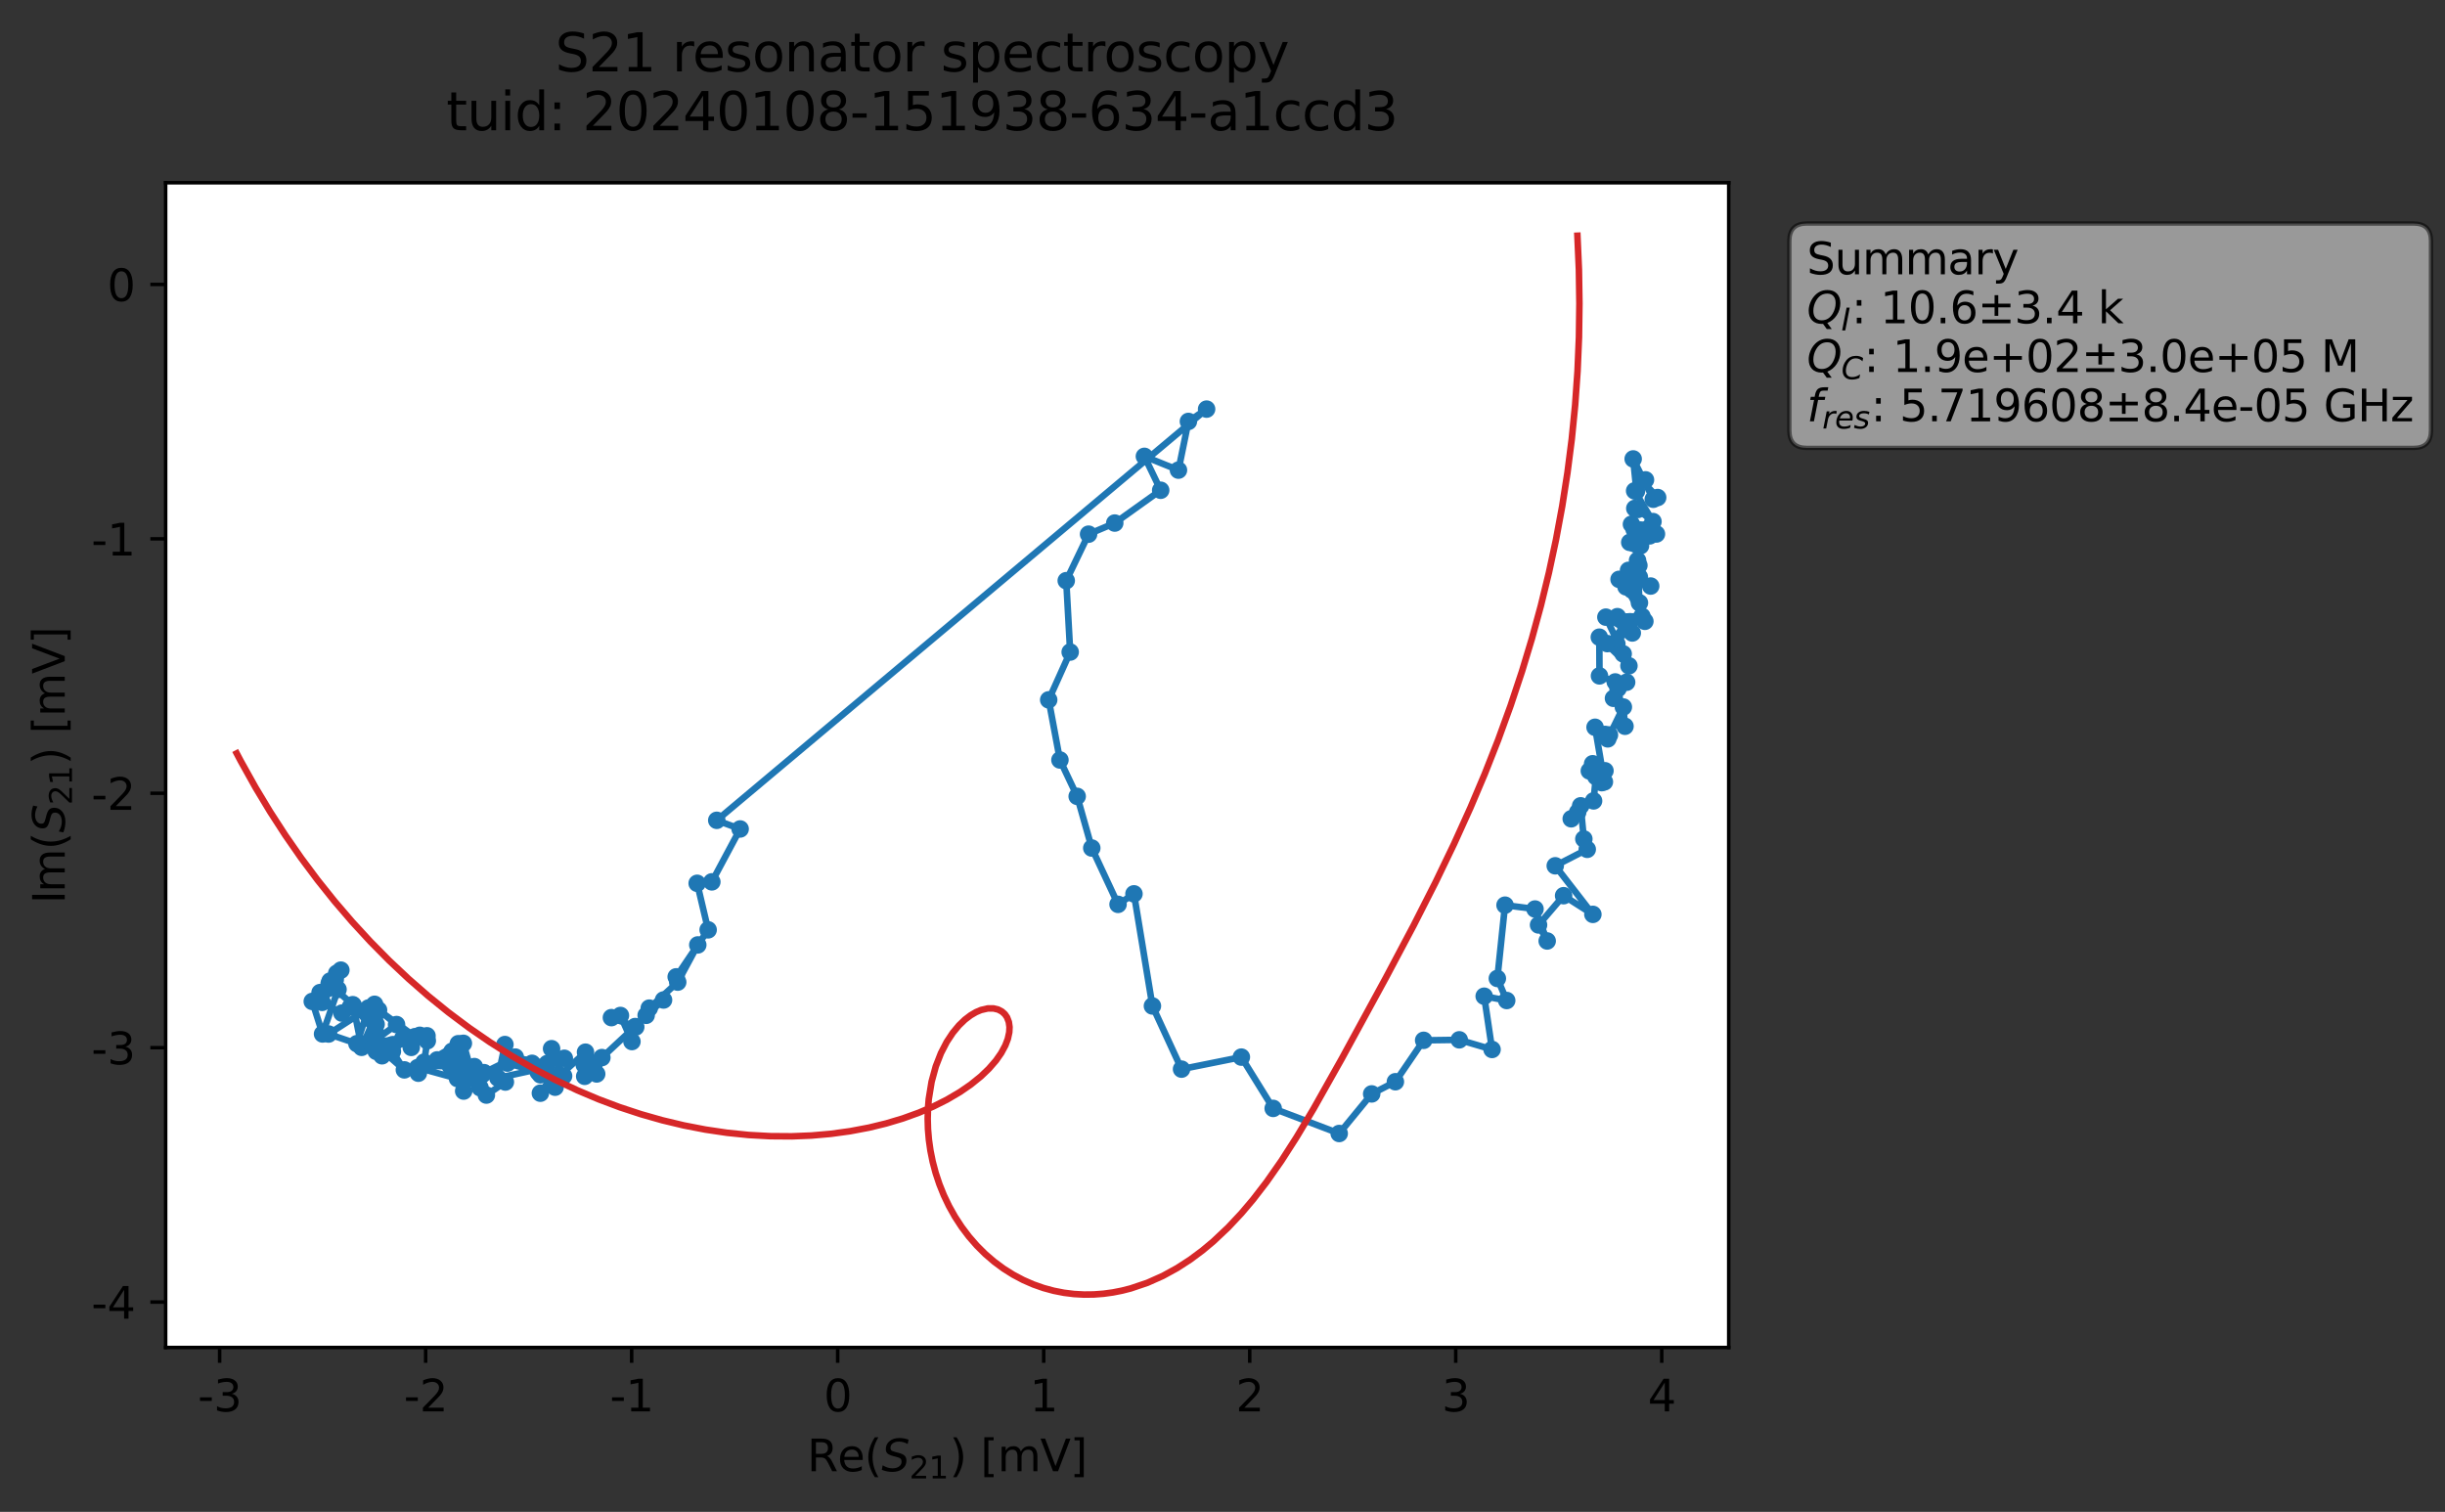 <?xml version="1.0" encoding="utf-8" standalone="no"?>
<!DOCTYPE svg PUBLIC "-//W3C//DTD SVG 1.1//EN"
  "http://www.w3.org/Graphics/SVG/1.1/DTD/svg11.dtd">
<svg xmlns:xlink="http://www.w3.org/1999/xlink" width="558.624pt" height="345.428pt" viewBox="0 0 558.624 345.428" xmlns="http://www.w3.org/2000/svg" version="1.1">
 <rect x="0" y="0" width="558.624" height="345.428" fill="#333333" stroke="none"/>
 <defs>
  <style type="text/css">*{stroke-linejoin: round; stroke-linecap: butt}</style>
 </defs>
 <g id="figure_1">
  <g id="patch_1">
   <path d="M 0 345.428 
L 558.624 345.428 
L 558.624 -0 
L 0 -0 
L 0 345.428 
z
" style="fill: none; opacity: 0"/>
  </g>
  <g id="axes_1">
   <g id="patch_2">
    <path d="M 37.848 307.872 
L 394.968 307.872 
L 394.968 41.76 
L 37.848 41.76 
z
" style="fill: #ffffff"/>
   </g>
   <g id="matplotlib.axis_1">
    <g id="xtick_1">
     <g id="line2d_1">
      <defs>
       <path id="mff36b41ea8" d="M 0 0 
L 0 3.5 
" style="stroke: #000000; stroke-width: 0.8"/>
      </defs>
      <g>
       <use xlink:href="#mff36b41ea8" x="50.179" y="307.872" style="stroke: #000000; stroke-width: 0.8"/>
      </g>
     </g>
     <g id="text_1">
      <!-- -3 -->
      <g transform="translate(45.194 322.47) scale(0.1 -0.1)">
       <defs>
        <path id="DejaVuSans-2d" d="M 313 2009 
L 1997 2009 
L 1997 1497 
L 313 1497 
L 313 2009 
z
" transform="scale(0.016)"/>
        <path id="DejaVuSans-33" d="M 2597 2516 
Q 3050 2419 3304 2112 
Q 3559 1806 3559 1356 
Q 3559 666 3084 287 
Q 2609 -91 1734 -91 
Q 1441 -91 1130 -33 
Q 819 25 488 141 
L 488 750 
Q 750 597 1062 519 
Q 1375 441 1716 441 
Q 2309 441 2620 675 
Q 2931 909 2931 1356 
Q 2931 1769 2642 2001 
Q 2353 2234 1838 2234 
L 1294 2234 
L 1294 2753 
L 1863 2753 
Q 2328 2753 2575 2939 
Q 2822 3125 2822 3475 
Q 2822 3834 2567 4026 
Q 2313 4219 1838 4219 
Q 1578 4219 1281 4162 
Q 984 4106 628 3988 
L 628 4550 
Q 988 4650 1302 4700 
Q 1616 4750 1894 4750 
Q 2613 4750 3031 4423 
Q 3450 4097 3450 3541 
Q 3450 3153 3228 2886 
Q 3006 2619 2597 2516 
z
" transform="scale(0.016)"/>
       </defs>
       <use xlink:href="#DejaVuSans-2d"/>
       <use xlink:href="#DejaVuSans-33" x="36.084"/>
      </g>
     </g>
    </g>
    <g id="xtick_2">
     <g id="line2d_2">
      <g>
       <use xlink:href="#mff36b41ea8" x="97.249" y="307.872" style="stroke: #000000; stroke-width: 0.8"/>
      </g>
     </g>
     <g id="text_2">
      <!-- -2 -->
      <g transform="translate(92.264 322.47) scale(0.1 -0.1)">
       <defs>
        <path id="DejaVuSans-32" d="M 1228 531 
L 3431 531 
L 3431 0 
L 469 0 
L 469 531 
Q 828 903 1448 1529 
Q 2069 2156 2228 2338 
Q 2531 2678 2651 2914 
Q 2772 3150 2772 3378 
Q 2772 3750 2511 3984 
Q 2250 4219 1831 4219 
Q 1534 4219 1204 4116 
Q 875 4013 500 3803 
L 500 4441 
Q 881 4594 1212 4672 
Q 1544 4750 1819 4750 
Q 2544 4750 2975 4387 
Q 3406 4025 3406 3419 
Q 3406 3131 3298 2873 
Q 3191 2616 2906 2266 
Q 2828 2175 2409 1742 
Q 1991 1309 1228 531 
z
" transform="scale(0.016)"/>
       </defs>
       <use xlink:href="#DejaVuSans-2d"/>
       <use xlink:href="#DejaVuSans-32" x="36.084"/>
      </g>
     </g>
    </g>
    <g id="xtick_3">
     <g id="line2d_3">
      <g>
       <use xlink:href="#mff36b41ea8" x="144.319" y="307.872" style="stroke: #000000; stroke-width: 0.8"/>
      </g>
     </g>
     <g id="text_3">
      <!-- -1 -->
      <g transform="translate(139.334 322.47) scale(0.1 -0.1)">
       <defs>
        <path id="DejaVuSans-31" d="M 794 531 
L 1825 531 
L 1825 4091 
L 703 3866 
L 703 4441 
L 1819 4666 
L 2450 4666 
L 2450 531 
L 3481 531 
L 3481 0 
L 794 0 
L 794 531 
z
" transform="scale(0.016)"/>
       </defs>
       <use xlink:href="#DejaVuSans-2d"/>
       <use xlink:href="#DejaVuSans-31" x="36.084"/>
      </g>
     </g>
    </g>
    <g id="xtick_4">
     <g id="line2d_4">
      <g>
       <use xlink:href="#mff36b41ea8" x="191.389" y="307.872" style="stroke: #000000; stroke-width: 0.8"/>
      </g>
     </g>
     <g id="text_4">
      <!-- 0 -->
      <g transform="translate(188.208 322.47) scale(0.1 -0.1)">
       <defs>
        <path id="DejaVuSans-30" d="M 2034 4250 
Q 1547 4250 1301 3770 
Q 1056 3291 1056 2328 
Q 1056 1369 1301 889 
Q 1547 409 2034 409 
Q 2525 409 2770 889 
Q 3016 1369 3016 2328 
Q 3016 3291 2770 3770 
Q 2525 4250 2034 4250 
z
M 2034 4750 
Q 2819 4750 3233 4129 
Q 3647 3509 3647 2328 
Q 3647 1150 3233 529 
Q 2819 -91 2034 -91 
Q 1250 -91 836 529 
Q 422 1150 422 2328 
Q 422 3509 836 4129 
Q 1250 4750 2034 4750 
z
" transform="scale(0.016)"/>
       </defs>
       <use xlink:href="#DejaVuSans-30"/>
      </g>
     </g>
    </g>
    <g id="xtick_5">
     <g id="line2d_5">
      <g>
       <use xlink:href="#mff36b41ea8" x="238.459" y="307.872" style="stroke: #000000; stroke-width: 0.8"/>
      </g>
     </g>
     <g id="text_5">
      <!-- 1 -->
      <g transform="translate(235.278 322.47) scale(0.1 -0.1)">
       <use xlink:href="#DejaVuSans-31"/>
      </g>
     </g>
    </g>
    <g id="xtick_6">
     <g id="line2d_6">
      <g>
       <use xlink:href="#mff36b41ea8" x="285.529" y="307.872" style="stroke: #000000; stroke-width: 0.8"/>
      </g>
     </g>
     <g id="text_6">
      <!-- 2 -->
      <g transform="translate(282.348 322.47) scale(0.1 -0.1)">
       <use xlink:href="#DejaVuSans-32"/>
      </g>
     </g>
    </g>
    <g id="xtick_7">
     <g id="line2d_7">
      <g>
       <use xlink:href="#mff36b41ea8" x="332.599" y="307.872" style="stroke: #000000; stroke-width: 0.8"/>
      </g>
     </g>
     <g id="text_7">
      <!-- 3 -->
      <g transform="translate(329.417 322.47) scale(0.1 -0.1)">
       <use xlink:href="#DejaVuSans-33"/>
      </g>
     </g>
    </g>
    <g id="xtick_8">
     <g id="line2d_8">
      <g>
       <use xlink:href="#mff36b41ea8" x="379.669" y="307.872" style="stroke: #000000; stroke-width: 0.8"/>
      </g>
     </g>
     <g id="text_8">
      <!-- 4 -->
      <g transform="translate(376.487 322.47) scale(0.1 -0.1)">
       <defs>
        <path id="DejaVuSans-34" d="M 2419 4116 
L 825 1625 
L 2419 1625 
L 2419 4116 
z
M 2253 4666 
L 3047 4666 
L 3047 1625 
L 3713 1625 
L 3713 1100 
L 3047 1100 
L 3047 0 
L 2419 0 
L 2419 1100 
L 313 1100 
L 313 1709 
L 2253 4666 
z
" transform="scale(0.016)"/>
       </defs>
       <use xlink:href="#DejaVuSans-34"/>
      </g>
     </g>
    </g>
    <g id="text_9">
     <!-- Re$(S_{21})$ [mV] -->
     <g transform="translate(184.408 336.149) scale(0.1 -0.1)">
      <defs>
       <path id="DejaVuSans-52" d="M 2841 2188 
Q 3044 2119 3236 1894 
Q 3428 1669 3622 1275 
L 4263 0 
L 3584 0 
L 2988 1197 
Q 2756 1666 2539 1819 
Q 2322 1972 1947 1972 
L 1259 1972 
L 1259 0 
L 628 0 
L 628 4666 
L 2053 4666 
Q 2853 4666 3247 4331 
Q 3641 3997 3641 3322 
Q 3641 2881 3436 2590 
Q 3231 2300 2841 2188 
z
M 1259 4147 
L 1259 2491 
L 2053 2491 
Q 2509 2491 2742 2702 
Q 2975 2913 2975 3322 
Q 2975 3731 2742 3939 
Q 2509 4147 2053 4147 
L 1259 4147 
z
" transform="scale(0.016)"/>
       <path id="DejaVuSans-65" d="M 3597 1894 
L 3597 1613 
L 953 1613 
Q 991 1019 1311 708 
Q 1631 397 2203 397 
Q 2534 397 2845 478 
Q 3156 559 3463 722 
L 3463 178 
Q 3153 47 2828 -22 
Q 2503 -91 2169 -91 
Q 1331 -91 842 396 
Q 353 884 353 1716 
Q 353 2575 817 3079 
Q 1281 3584 2069 3584 
Q 2775 3584 3186 3129 
Q 3597 2675 3597 1894 
z
M 3022 2063 
Q 3016 2534 2758 2815 
Q 2500 3097 2075 3097 
Q 1594 3097 1305 2825 
Q 1016 2553 972 2059 
L 3022 2063 
z
" transform="scale(0.016)"/>
       <path id="DejaVuSans-28" d="M 1984 4856 
Q 1566 4138 1362 3434 
Q 1159 2731 1159 2009 
Q 1159 1288 1364 580 
Q 1569 -128 1984 -844 
L 1484 -844 
Q 1016 -109 783 600 
Q 550 1309 550 2009 
Q 550 2706 781 3412 
Q 1013 4119 1484 4856 
L 1984 4856 
z
" transform="scale(0.016)"/>
       <path id="DejaVuSans-Oblique-53" d="M 3859 4513 
L 3738 3897 
Q 3422 4066 3111 4152 
Q 2800 4238 2509 4238 
Q 1944 4238 1609 3991 
Q 1275 3744 1275 3334 
Q 1275 3109 1398 2989 
Q 1522 2869 2034 2731 
L 2413 2638 
Q 3053 2472 3303 2217 
Q 3553 1963 3553 1503 
Q 3553 797 2998 353 
Q 2444 -91 1538 -91 
Q 1166 -91 791 -17 
Q 416 56 38 206 
L 166 856 
Q 513 641 861 531 
Q 1209 422 1556 422 
Q 2147 422 2503 684 
Q 2859 947 2859 1369 
Q 2859 1650 2717 1795 
Q 2575 1941 2106 2059 
L 1728 2156 
Q 1081 2325 845 2545 
Q 609 2766 609 3163 
Q 609 3859 1145 4304 
Q 1681 4750 2541 4750 
Q 2875 4750 3203 4690 
Q 3531 4631 3859 4513 
z
" transform="scale(0.016)"/>
       <path id="DejaVuSans-29" d="M 513 4856 
L 1013 4856 
Q 1481 4119 1714 3412 
Q 1947 2706 1947 2009 
Q 1947 1309 1714 600 
Q 1481 -109 1013 -844 
L 513 -844 
Q 928 -128 1133 580 
Q 1338 1288 1338 2009 
Q 1338 2731 1133 3434 
Q 928 4138 513 4856 
z
" transform="scale(0.016)"/>
       <path id="DejaVuSans-20" transform="scale(0.016)"/>
       <path id="DejaVuSans-5b" d="M 550 4863 
L 1875 4863 
L 1875 4416 
L 1125 4416 
L 1125 -397 
L 1875 -397 
L 1875 -844 
L 550 -844 
L 550 4863 
z
" transform="scale(0.016)"/>
       <path id="DejaVuSans-6d" d="M 3328 2828 
Q 3544 3216 3844 3400 
Q 4144 3584 4550 3584 
Q 5097 3584 5394 3201 
Q 5691 2819 5691 2113 
L 5691 0 
L 5113 0 
L 5113 2094 
Q 5113 2597 4934 2840 
Q 4756 3084 4391 3084 
Q 3944 3084 3684 2787 
Q 3425 2491 3425 1978 
L 3425 0 
L 2847 0 
L 2847 2094 
Q 2847 2600 2669 2842 
Q 2491 3084 2119 3084 
Q 1678 3084 1418 2786 
Q 1159 2488 1159 1978 
L 1159 0 
L 581 0 
L 581 3500 
L 1159 3500 
L 1159 2956 
Q 1356 3278 1631 3431 
Q 1906 3584 2284 3584 
Q 2666 3584 2933 3390 
Q 3200 3197 3328 2828 
z
" transform="scale(0.016)"/>
       <path id="DejaVuSans-56" d="M 1831 0 
L 50 4666 
L 709 4666 
L 2188 738 
L 3669 4666 
L 4325 4666 
L 2547 0 
L 1831 0 
z
" transform="scale(0.016)"/>
       <path id="DejaVuSans-5d" d="M 1947 4863 
L 1947 -844 
L 622 -844 
L 622 -397 
L 1369 -397 
L 1369 4416 
L 622 4416 
L 622 4863 
L 1947 4863 
z
" transform="scale(0.016)"/>
      </defs>
      <use xlink:href="#DejaVuSans-52" transform="translate(0 0.016)"/>
      <use xlink:href="#DejaVuSans-65" transform="translate(69.482 0.016)"/>
      <use xlink:href="#DejaVuSans-28" transform="translate(131.006 0.016)"/>
      <use xlink:href="#DejaVuSans-Oblique-53" transform="translate(170.02 0.016)"/>
      <use xlink:href="#DejaVuSans-32" transform="translate(233.496 -16.391) scale(0.7)"/>
      <use xlink:href="#DejaVuSans-31" transform="translate(278.032 -16.391) scale(0.7)"/>
      <use xlink:href="#DejaVuSans-29" transform="translate(325.303 0.016)"/>
      <use xlink:href="#DejaVuSans-20" transform="translate(364.316 0.016)"/>
      <use xlink:href="#DejaVuSans-5b" transform="translate(396.104 0.016)"/>
      <use xlink:href="#DejaVuSans-6d" transform="translate(435.117 0.016)"/>
      <use xlink:href="#DejaVuSans-56" transform="translate(532.529 0.016)"/>
      <use xlink:href="#DejaVuSans-5d" transform="translate(600.938 0.016)"/>
     </g>
    </g>
   </g>
   <g id="matplotlib.axis_2">
    <g id="ytick_1">
     <g id="line2d_9">
      <defs>
       <path id="m15d3c7d2ae" d="M 0 0 
L -3.5 0 
" style="stroke: #000000; stroke-width: 0.8"/>
      </defs>
      <g>
       <use xlink:href="#m15d3c7d2ae" x="37.848" y="297.491" style="stroke: #000000; stroke-width: 0.8"/>
      </g>
     </g>
     <g id="text_10">
      <!-- -4 -->
      <g transform="translate(20.878 301.29) scale(0.1 -0.1)">
       <use xlink:href="#DejaVuSans-2d"/>
       <use xlink:href="#DejaVuSans-34" x="36.084"/>
      </g>
     </g>
    </g>
    <g id="ytick_2">
     <g id="line2d_10">
      <g>
       <use xlink:href="#m15d3c7d2ae" x="37.848" y="239.365" style="stroke: #000000; stroke-width: 0.8"/>
      </g>
     </g>
     <g id="text_11">
      <!-- -3 -->
      <g transform="translate(20.878 243.164) scale(0.1 -0.1)">
       <use xlink:href="#DejaVuSans-2d"/>
       <use xlink:href="#DejaVuSans-33" x="36.084"/>
      </g>
     </g>
    </g>
    <g id="ytick_3">
     <g id="line2d_11">
      <g>
       <use xlink:href="#m15d3c7d2ae" x="37.848" y="181.239" style="stroke: #000000; stroke-width: 0.8"/>
      </g>
     </g>
     <g id="text_12">
      <!-- -2 -->
      <g transform="translate(20.878 185.038) scale(0.1 -0.1)">
       <use xlink:href="#DejaVuSans-2d"/>
       <use xlink:href="#DejaVuSans-32" x="36.084"/>
      </g>
     </g>
    </g>
    <g id="ytick_4">
     <g id="line2d_12">
      <g>
       <use xlink:href="#m15d3c7d2ae" x="37.848" y="123.113" style="stroke: #000000; stroke-width: 0.8"/>
      </g>
     </g>
     <g id="text_13">
      <!-- -1 -->
      <g transform="translate(20.878 126.912) scale(0.1 -0.1)">
       <use xlink:href="#DejaVuSans-2d"/>
       <use xlink:href="#DejaVuSans-31" x="36.084"/>
      </g>
     </g>
    </g>
    <g id="ytick_5">
     <g id="line2d_13">
      <g>
       <use xlink:href="#m15d3c7d2ae" x="37.848" y="64.986" style="stroke: #000000; stroke-width: 0.8"/>
      </g>
     </g>
     <g id="text_14">
      <!-- 0 -->
      <g transform="translate(24.486 68.786) scale(0.1 -0.1)">
       <use xlink:href="#DejaVuSans-30"/>
      </g>
     </g>
    </g>
    <g id="text_15">
     <!-- Im$(S_{21})$ [mV] -->
     <g transform="translate(14.798 206.466) rotate(-90) scale(0.1 -0.1)">
      <defs>
       <path id="DejaVuSans-49" d="M 628 4666 
L 1259 4666 
L 1259 0 
L 628 0 
L 628 4666 
z
" transform="scale(0.016)"/>
      </defs>
      <use xlink:href="#DejaVuSans-49" transform="translate(0 0.016)"/>
      <use xlink:href="#DejaVuSans-6d" transform="translate(25.867 0.016)"/>
      <use xlink:href="#DejaVuSans-28" transform="translate(123.279 0.016)"/>
      <use xlink:href="#DejaVuSans-Oblique-53" transform="translate(162.293 0.016)"/>
      <use xlink:href="#DejaVuSans-32" transform="translate(225.77 -16.391) scale(0.7)"/>
      <use xlink:href="#DejaVuSans-31" transform="translate(270.306 -16.391) scale(0.7)"/>
      <use xlink:href="#DejaVuSans-29" transform="translate(317.576 0.016)"/>
      <use xlink:href="#DejaVuSans-20" transform="translate(356.59 0.016)"/>
      <use xlink:href="#DejaVuSans-5b" transform="translate(388.377 0.016)"/>
      <use xlink:href="#DejaVuSans-6d" transform="translate(427.391 0.016)"/>
      <use xlink:href="#DejaVuSans-56" transform="translate(524.803 0.016)"/>
      <use xlink:href="#DejaVuSans-5d" transform="translate(593.211 0.016)"/>
     </g>
    </g>
   </g>
   <g id="line2d_14">
    <path d="M 378.736 113.672 
L 375.125 109.775 
L 373.894 112.214 
L 373.142 104.853 
L 377.733 114.066 
L 375.955 109.635 
L 373.474 112.142 
L 377.668 119.165 
L 374.204 116.401 
L 373.511 116.162 
L 372.748 119.783 
L 376.446 120.849 
L 374.795 121.095 
L 376.905 122.434 
L 373.372 120.969 
L 372.359 123.925 
L 374.278 121.18 
L 374.815 124.695 
L 378.462 122.002 
L 373.41 124.203 
L 374.448 129.184 
L 374.127 123.912 
L 374.142 128.044 
L 374.575 137.724 
L 372.077 130.309 
L 369.918 132.368 
L 377.144 133.899 
L 374.553 131.835 
L 371.508 134.075 
L 375.816 141.954 
L 372.822 134.789 
L 375.145 140.805 
L 369.534 140.891 
L 372.941 144.619 
L 372.359 142.051 
L 367.228 147.045 
L 370.859 149.384 
L 366.903 141.003 
L 371.496 143.805 
L 369.418 147.123 
L 372.174 152.117 
L 365.406 145.58 
L 365.443 154.423 
L 369.049 155.808 
L 368.641 159.548 
L 371.65 155.872 
L 369.679 157.318 
L 371.274 165.933 
L 370.898 161.536 
L 367.337 168.81 
L 366.713 167.798 
L 367.719 167.925 
L 364.431 166.163 
L 366.566 178.635 
L 366.699 176.099 
L 363.877 174.5 
L 363.123 176.135 
L 365.955 178.813 
L 364.611 177.432 
L 364.096 182.985 
L 360.463 185.577 
L 358.985 187.071 
L 361.143 184.109 
L 361.872 191.685 
L 362.648 194.048 
L 355.336 197.813 
L 363.935 208.911 
L 357.246 204.642 
L 351.521 211.327 
L 353.496 214.99 
L 350.714 207.688 
L 343.863 206.806 
L 342.108 223.554 
L 344.248 228.592 
L 339.1 227.607 
L 340.9 239.775 
L 333.41 237.574 
L 325.27 237.688 
L 318.813 247.149 
L 313.397 249.93 
L 305.975 258.976 
L 290.895 253.243 
L 283.624 241.523 
L 269.956 244.271 
L 263.303 229.84 
L 259.085 204.221 
L 255.449 206.623 
L 249.446 193.757 
L 246.109 181.947 
L 242.171 173.638 
L 239.602 159.899 
L 244.512 148.978 
L 243.61 132.669 
L 248.713 122.045 
L 254.694 119.506 
L 265.189 112.01 
L 261.468 104.265 
L 269.251 107.413 
L 271.522 96.289 
L 275.68 93.471 
L 163.762 187.422 
L 169.106 189.398 
L 162.64 201.483 
L 159.286 201.812 
L 161.793 212.444 
L 154.491 223.183 
L 159.426 215.891 
L 154.841 224.393 
L 148.345 230.331 
L 151.605 228.472 
L 147.631 231.974 
L 145.247 234.64 
L 144.385 237.968 
L 141.756 232.012 
L 139.693 232.5 
L 145.123 234.541 
L 137.515 241.631 
L 136.332 245.371 
L 135.681 243.071 
L 133.492 243.309 
L 133.589 245.914 
L 133.774 240.396 
L 123.463 249.767 
L 128.94 241.791 
L 126.023 239.599 
L 128.773 245.835 
L 126.829 248.399 
L 125.715 245.9 
L 125.035 242.988 
L 117.544 241.64 
L 123.482 245.566 
L 121.556 242.942 
L 124.439 243.963 
L 113.757 246.291 
L 115.364 238.652 
L 115.932 242.891 
L 122.974 244.957 
L 117.731 241.516 
L 110.594 245.073 
L 109.714 245.08 
L 111.128 250.196 
L 115.468 247.218 
L 105.275 242.944 
L 109.674 248.509 
L 110.141 245.557 
L 108.376 243.689 
L 105.938 249.284 
L 103.279 240.195 
L 108.088 246.375 
L 107.629 244.574 
L 105.871 238.375 
L 104.53 246.431 
L 95.411 243.926 
L 104.709 238.458 
L 102.926 243.648 
L 96.49 243.417 
L 95.584 245.199 
L 99.884 242.161 
L 104.307 240.556 
L 96.897 242.683 
L 97.63 237.79 
L 97.561 236.651 
L 93.962 239.305 
L 95.919 236.54 
L 87.791 240.427 
L 92.386 244.439 
L 89.654 240.221 
L 92.032 237.241 
L 82.656 238.553 
L 89.697 238.684 
L 85.948 240.198 
L 94.824 236.85 
L 86.487 230.763 
L 90.601 234.086 
L 85.122 238.118 
L 87.287 241.218 
L 85.934 236.164 
L 80.71 229.725 
L 82.622 239.29 
L 86.17 231.278 
L 85.585 229.457 
L 75.074 236.247 
L 81.552 238.451 
L 84.186 230.304 
L 85.935 234.022 
L 80.042 230.086 
L 80.599 229.544 
L 75.192 224.764 
L 73.602 229.018 
L 78.123 231.466 
L 72.369 228.506 
L 77.232 226.061 
L 73.693 236.233 
L 71.344 228.799 
L 77.881 221.651 
L 76.594 223.825 
L 73.439 228.832 
L 76.933 222.376 
L 73.128 226.778 
L 73.128 226.778 
" clip-path="url(#p6e591b59a0)" style="fill: none; stroke: #1f77b4; stroke-width: 1.5; stroke-linecap: square"/>
    <defs>
     <path id="m109b6863eb" d="M 0 1.5 
C 0.398 1.5 0.779 1.342 1.061 1.061 
C 1.342 0.779 1.5 0.398 1.5 0 
C 1.5 -0.398 1.342 -0.779 1.061 -1.061 
C 0.779 -1.342 0.398 -1.5 0 -1.5 
C -0.398 -1.5 -0.779 -1.342 -1.061 -1.061 
C -1.342 -0.779 -1.5 -0.398 -1.5 0 
C -1.5 0.398 -1.342 0.779 -1.061 1.061 
C -0.779 1.342 -0.398 1.5 0 1.5 
z
" style="stroke: #1f77b4"/>
    </defs>
    <g clip-path="url(#p6e591b59a0)">
     <use xlink:href="#m109b6863eb" x="378.736" y="113.672" style="fill: #1f77b4; stroke: #1f77b4"/>
     <use xlink:href="#m109b6863eb" x="375.125" y="109.775" style="fill: #1f77b4; stroke: #1f77b4"/>
     <use xlink:href="#m109b6863eb" x="373.894" y="112.214" style="fill: #1f77b4; stroke: #1f77b4"/>
     <use xlink:href="#m109b6863eb" x="373.142" y="104.853" style="fill: #1f77b4; stroke: #1f77b4"/>
     <use xlink:href="#m109b6863eb" x="377.733" y="114.066" style="fill: #1f77b4; stroke: #1f77b4"/>
     <use xlink:href="#m109b6863eb" x="375.955" y="109.635" style="fill: #1f77b4; stroke: #1f77b4"/>
     <use xlink:href="#m109b6863eb" x="373.474" y="112.142" style="fill: #1f77b4; stroke: #1f77b4"/>
     <use xlink:href="#m109b6863eb" x="377.668" y="119.165" style="fill: #1f77b4; stroke: #1f77b4"/>
     <use xlink:href="#m109b6863eb" x="374.204" y="116.401" style="fill: #1f77b4; stroke: #1f77b4"/>
     <use xlink:href="#m109b6863eb" x="373.511" y="116.162" style="fill: #1f77b4; stroke: #1f77b4"/>
     <use xlink:href="#m109b6863eb" x="372.748" y="119.783" style="fill: #1f77b4; stroke: #1f77b4"/>
     <use xlink:href="#m109b6863eb" x="376.446" y="120.849" style="fill: #1f77b4; stroke: #1f77b4"/>
     <use xlink:href="#m109b6863eb" x="374.795" y="121.095" style="fill: #1f77b4; stroke: #1f77b4"/>
     <use xlink:href="#m109b6863eb" x="376.905" y="122.434" style="fill: #1f77b4; stroke: #1f77b4"/>
     <use xlink:href="#m109b6863eb" x="373.372" y="120.969" style="fill: #1f77b4; stroke: #1f77b4"/>
     <use xlink:href="#m109b6863eb" x="372.359" y="123.925" style="fill: #1f77b4; stroke: #1f77b4"/>
     <use xlink:href="#m109b6863eb" x="374.278" y="121.18" style="fill: #1f77b4; stroke: #1f77b4"/>
     <use xlink:href="#m109b6863eb" x="374.815" y="124.695" style="fill: #1f77b4; stroke: #1f77b4"/>
     <use xlink:href="#m109b6863eb" x="378.462" y="122.002" style="fill: #1f77b4; stroke: #1f77b4"/>
     <use xlink:href="#m109b6863eb" x="373.41" y="124.203" style="fill: #1f77b4; stroke: #1f77b4"/>
     <use xlink:href="#m109b6863eb" x="374.448" y="129.184" style="fill: #1f77b4; stroke: #1f77b4"/>
     <use xlink:href="#m109b6863eb" x="374.127" y="123.912" style="fill: #1f77b4; stroke: #1f77b4"/>
     <use xlink:href="#m109b6863eb" x="374.142" y="128.044" style="fill: #1f77b4; stroke: #1f77b4"/>
     <use xlink:href="#m109b6863eb" x="374.575" y="137.724" style="fill: #1f77b4; stroke: #1f77b4"/>
     <use xlink:href="#m109b6863eb" x="372.077" y="130.309" style="fill: #1f77b4; stroke: #1f77b4"/>
     <use xlink:href="#m109b6863eb" x="369.918" y="132.368" style="fill: #1f77b4; stroke: #1f77b4"/>
     <use xlink:href="#m109b6863eb" x="377.144" y="133.899" style="fill: #1f77b4; stroke: #1f77b4"/>
     <use xlink:href="#m109b6863eb" x="374.553" y="131.835" style="fill: #1f77b4; stroke: #1f77b4"/>
     <use xlink:href="#m109b6863eb" x="371.508" y="134.075" style="fill: #1f77b4; stroke: #1f77b4"/>
     <use xlink:href="#m109b6863eb" x="375.816" y="141.954" style="fill: #1f77b4; stroke: #1f77b4"/>
     <use xlink:href="#m109b6863eb" x="372.822" y="134.789" style="fill: #1f77b4; stroke: #1f77b4"/>
     <use xlink:href="#m109b6863eb" x="375.145" y="140.805" style="fill: #1f77b4; stroke: #1f77b4"/>
     <use xlink:href="#m109b6863eb" x="369.534" y="140.891" style="fill: #1f77b4; stroke: #1f77b4"/>
     <use xlink:href="#m109b6863eb" x="372.941" y="144.619" style="fill: #1f77b4; stroke: #1f77b4"/>
     <use xlink:href="#m109b6863eb" x="372.359" y="142.051" style="fill: #1f77b4; stroke: #1f77b4"/>
     <use xlink:href="#m109b6863eb" x="367.228" y="147.045" style="fill: #1f77b4; stroke: #1f77b4"/>
     <use xlink:href="#m109b6863eb" x="370.859" y="149.384" style="fill: #1f77b4; stroke: #1f77b4"/>
     <use xlink:href="#m109b6863eb" x="366.903" y="141.003" style="fill: #1f77b4; stroke: #1f77b4"/>
     <use xlink:href="#m109b6863eb" x="371.496" y="143.805" style="fill: #1f77b4; stroke: #1f77b4"/>
     <use xlink:href="#m109b6863eb" x="369.418" y="147.123" style="fill: #1f77b4; stroke: #1f77b4"/>
     <use xlink:href="#m109b6863eb" x="372.174" y="152.117" style="fill: #1f77b4; stroke: #1f77b4"/>
     <use xlink:href="#m109b6863eb" x="365.406" y="145.58" style="fill: #1f77b4; stroke: #1f77b4"/>
     <use xlink:href="#m109b6863eb" x="365.443" y="154.423" style="fill: #1f77b4; stroke: #1f77b4"/>
     <use xlink:href="#m109b6863eb" x="369.049" y="155.808" style="fill: #1f77b4; stroke: #1f77b4"/>
     <use xlink:href="#m109b6863eb" x="368.641" y="159.548" style="fill: #1f77b4; stroke: #1f77b4"/>
     <use xlink:href="#m109b6863eb" x="371.65" y="155.872" style="fill: #1f77b4; stroke: #1f77b4"/>
     <use xlink:href="#m109b6863eb" x="369.679" y="157.318" style="fill: #1f77b4; stroke: #1f77b4"/>
     <use xlink:href="#m109b6863eb" x="371.274" y="165.933" style="fill: #1f77b4; stroke: #1f77b4"/>
     <use xlink:href="#m109b6863eb" x="370.898" y="161.536" style="fill: #1f77b4; stroke: #1f77b4"/>
     <use xlink:href="#m109b6863eb" x="367.337" y="168.81" style="fill: #1f77b4; stroke: #1f77b4"/>
     <use xlink:href="#m109b6863eb" x="366.713" y="167.798" style="fill: #1f77b4; stroke: #1f77b4"/>
     <use xlink:href="#m109b6863eb" x="367.719" y="167.925" style="fill: #1f77b4; stroke: #1f77b4"/>
     <use xlink:href="#m109b6863eb" x="364.431" y="166.163" style="fill: #1f77b4; stroke: #1f77b4"/>
     <use xlink:href="#m109b6863eb" x="366.566" y="178.635" style="fill: #1f77b4; stroke: #1f77b4"/>
     <use xlink:href="#m109b6863eb" x="366.699" y="176.099" style="fill: #1f77b4; stroke: #1f77b4"/>
     <use xlink:href="#m109b6863eb" x="363.877" y="174.5" style="fill: #1f77b4; stroke: #1f77b4"/>
     <use xlink:href="#m109b6863eb" x="363.123" y="176.135" style="fill: #1f77b4; stroke: #1f77b4"/>
     <use xlink:href="#m109b6863eb" x="365.955" y="178.813" style="fill: #1f77b4; stroke: #1f77b4"/>
     <use xlink:href="#m109b6863eb" x="364.611" y="177.432" style="fill: #1f77b4; stroke: #1f77b4"/>
     <use xlink:href="#m109b6863eb" x="364.096" y="182.985" style="fill: #1f77b4; stroke: #1f77b4"/>
     <use xlink:href="#m109b6863eb" x="360.463" y="185.577" style="fill: #1f77b4; stroke: #1f77b4"/>
     <use xlink:href="#m109b6863eb" x="358.985" y="187.071" style="fill: #1f77b4; stroke: #1f77b4"/>
     <use xlink:href="#m109b6863eb" x="361.143" y="184.109" style="fill: #1f77b4; stroke: #1f77b4"/>
     <use xlink:href="#m109b6863eb" x="361.872" y="191.685" style="fill: #1f77b4; stroke: #1f77b4"/>
     <use xlink:href="#m109b6863eb" x="362.648" y="194.048" style="fill: #1f77b4; stroke: #1f77b4"/>
     <use xlink:href="#m109b6863eb" x="355.336" y="197.813" style="fill: #1f77b4; stroke: #1f77b4"/>
     <use xlink:href="#m109b6863eb" x="363.935" y="208.911" style="fill: #1f77b4; stroke: #1f77b4"/>
     <use xlink:href="#m109b6863eb" x="357.246" y="204.642" style="fill: #1f77b4; stroke: #1f77b4"/>
     <use xlink:href="#m109b6863eb" x="351.521" y="211.327" style="fill: #1f77b4; stroke: #1f77b4"/>
     <use xlink:href="#m109b6863eb" x="353.496" y="214.99" style="fill: #1f77b4; stroke: #1f77b4"/>
     <use xlink:href="#m109b6863eb" x="350.714" y="207.688" style="fill: #1f77b4; stroke: #1f77b4"/>
     <use xlink:href="#m109b6863eb" x="343.863" y="206.806" style="fill: #1f77b4; stroke: #1f77b4"/>
     <use xlink:href="#m109b6863eb" x="342.108" y="223.554" style="fill: #1f77b4; stroke: #1f77b4"/>
     <use xlink:href="#m109b6863eb" x="344.248" y="228.592" style="fill: #1f77b4; stroke: #1f77b4"/>
     <use xlink:href="#m109b6863eb" x="339.1" y="227.607" style="fill: #1f77b4; stroke: #1f77b4"/>
     <use xlink:href="#m109b6863eb" x="340.9" y="239.775" style="fill: #1f77b4; stroke: #1f77b4"/>
     <use xlink:href="#m109b6863eb" x="333.41" y="237.574" style="fill: #1f77b4; stroke: #1f77b4"/>
     <use xlink:href="#m109b6863eb" x="325.27" y="237.688" style="fill: #1f77b4; stroke: #1f77b4"/>
     <use xlink:href="#m109b6863eb" x="318.813" y="247.149" style="fill: #1f77b4; stroke: #1f77b4"/>
     <use xlink:href="#m109b6863eb" x="313.397" y="249.93" style="fill: #1f77b4; stroke: #1f77b4"/>
     <use xlink:href="#m109b6863eb" x="305.975" y="258.976" style="fill: #1f77b4; stroke: #1f77b4"/>
     <use xlink:href="#m109b6863eb" x="290.895" y="253.243" style="fill: #1f77b4; stroke: #1f77b4"/>
     <use xlink:href="#m109b6863eb" x="283.624" y="241.523" style="fill: #1f77b4; stroke: #1f77b4"/>
     <use xlink:href="#m109b6863eb" x="269.956" y="244.271" style="fill: #1f77b4; stroke: #1f77b4"/>
     <use xlink:href="#m109b6863eb" x="263.303" y="229.84" style="fill: #1f77b4; stroke: #1f77b4"/>
     <use xlink:href="#m109b6863eb" x="259.085" y="204.221" style="fill: #1f77b4; stroke: #1f77b4"/>
     <use xlink:href="#m109b6863eb" x="255.449" y="206.623" style="fill: #1f77b4; stroke: #1f77b4"/>
     <use xlink:href="#m109b6863eb" x="249.446" y="193.757" style="fill: #1f77b4; stroke: #1f77b4"/>
     <use xlink:href="#m109b6863eb" x="246.109" y="181.947" style="fill: #1f77b4; stroke: #1f77b4"/>
     <use xlink:href="#m109b6863eb" x="242.171" y="173.638" style="fill: #1f77b4; stroke: #1f77b4"/>
     <use xlink:href="#m109b6863eb" x="239.602" y="159.899" style="fill: #1f77b4; stroke: #1f77b4"/>
     <use xlink:href="#m109b6863eb" x="244.512" y="148.978" style="fill: #1f77b4; stroke: #1f77b4"/>
     <use xlink:href="#m109b6863eb" x="243.61" y="132.669" style="fill: #1f77b4; stroke: #1f77b4"/>
     <use xlink:href="#m109b6863eb" x="248.713" y="122.045" style="fill: #1f77b4; stroke: #1f77b4"/>
     <use xlink:href="#m109b6863eb" x="254.694" y="119.506" style="fill: #1f77b4; stroke: #1f77b4"/>
     <use xlink:href="#m109b6863eb" x="265.189" y="112.01" style="fill: #1f77b4; stroke: #1f77b4"/>
     <use xlink:href="#m109b6863eb" x="261.468" y="104.265" style="fill: #1f77b4; stroke: #1f77b4"/>
     <use xlink:href="#m109b6863eb" x="269.251" y="107.413" style="fill: #1f77b4; stroke: #1f77b4"/>
     <use xlink:href="#m109b6863eb" x="271.522" y="96.289" style="fill: #1f77b4; stroke: #1f77b4"/>
     <use xlink:href="#m109b6863eb" x="275.68" y="93.471" style="fill: #1f77b4; stroke: #1f77b4"/>
     <use xlink:href="#m109b6863eb" x="163.762" y="187.422" style="fill: #1f77b4; stroke: #1f77b4"/>
     <use xlink:href="#m109b6863eb" x="169.106" y="189.398" style="fill: #1f77b4; stroke: #1f77b4"/>
     <use xlink:href="#m109b6863eb" x="162.64" y="201.483" style="fill: #1f77b4; stroke: #1f77b4"/>
     <use xlink:href="#m109b6863eb" x="159.286" y="201.812" style="fill: #1f77b4; stroke: #1f77b4"/>
     <use xlink:href="#m109b6863eb" x="161.793" y="212.444" style="fill: #1f77b4; stroke: #1f77b4"/>
     <use xlink:href="#m109b6863eb" x="154.491" y="223.183" style="fill: #1f77b4; stroke: #1f77b4"/>
     <use xlink:href="#m109b6863eb" x="159.426" y="215.891" style="fill: #1f77b4; stroke: #1f77b4"/>
     <use xlink:href="#m109b6863eb" x="154.841" y="224.393" style="fill: #1f77b4; stroke: #1f77b4"/>
     <use xlink:href="#m109b6863eb" x="148.345" y="230.331" style="fill: #1f77b4; stroke: #1f77b4"/>
     <use xlink:href="#m109b6863eb" x="151.605" y="228.472" style="fill: #1f77b4; stroke: #1f77b4"/>
     <use xlink:href="#m109b6863eb" x="147.631" y="231.974" style="fill: #1f77b4; stroke: #1f77b4"/>
     <use xlink:href="#m109b6863eb" x="145.247" y="234.64" style="fill: #1f77b4; stroke: #1f77b4"/>
     <use xlink:href="#m109b6863eb" x="144.385" y="237.968" style="fill: #1f77b4; stroke: #1f77b4"/>
     <use xlink:href="#m109b6863eb" x="141.756" y="232.012" style="fill: #1f77b4; stroke: #1f77b4"/>
     <use xlink:href="#m109b6863eb" x="139.693" y="232.5" style="fill: #1f77b4; stroke: #1f77b4"/>
     <use xlink:href="#m109b6863eb" x="145.123" y="234.541" style="fill: #1f77b4; stroke: #1f77b4"/>
     <use xlink:href="#m109b6863eb" x="137.515" y="241.631" style="fill: #1f77b4; stroke: #1f77b4"/>
     <use xlink:href="#m109b6863eb" x="136.332" y="245.371" style="fill: #1f77b4; stroke: #1f77b4"/>
     <use xlink:href="#m109b6863eb" x="135.681" y="243.071" style="fill: #1f77b4; stroke: #1f77b4"/>
     <use xlink:href="#m109b6863eb" x="133.492" y="243.309" style="fill: #1f77b4; stroke: #1f77b4"/>
     <use xlink:href="#m109b6863eb" x="133.589" y="245.914" style="fill: #1f77b4; stroke: #1f77b4"/>
     <use xlink:href="#m109b6863eb" x="133.774" y="240.396" style="fill: #1f77b4; stroke: #1f77b4"/>
     <use xlink:href="#m109b6863eb" x="123.463" y="249.767" style="fill: #1f77b4; stroke: #1f77b4"/>
     <use xlink:href="#m109b6863eb" x="128.94" y="241.791" style="fill: #1f77b4; stroke: #1f77b4"/>
     <use xlink:href="#m109b6863eb" x="126.023" y="239.599" style="fill: #1f77b4; stroke: #1f77b4"/>
     <use xlink:href="#m109b6863eb" x="128.773" y="245.835" style="fill: #1f77b4; stroke: #1f77b4"/>
     <use xlink:href="#m109b6863eb" x="126.829" y="248.399" style="fill: #1f77b4; stroke: #1f77b4"/>
     <use xlink:href="#m109b6863eb" x="125.715" y="245.9" style="fill: #1f77b4; stroke: #1f77b4"/>
     <use xlink:href="#m109b6863eb" x="125.035" y="242.988" style="fill: #1f77b4; stroke: #1f77b4"/>
     <use xlink:href="#m109b6863eb" x="117.544" y="241.64" style="fill: #1f77b4; stroke: #1f77b4"/>
     <use xlink:href="#m109b6863eb" x="123.482" y="245.566" style="fill: #1f77b4; stroke: #1f77b4"/>
     <use xlink:href="#m109b6863eb" x="121.556" y="242.942" style="fill: #1f77b4; stroke: #1f77b4"/>
     <use xlink:href="#m109b6863eb" x="124.439" y="243.963" style="fill: #1f77b4; stroke: #1f77b4"/>
     <use xlink:href="#m109b6863eb" x="113.757" y="246.291" style="fill: #1f77b4; stroke: #1f77b4"/>
     <use xlink:href="#m109b6863eb" x="115.364" y="238.652" style="fill: #1f77b4; stroke: #1f77b4"/>
     <use xlink:href="#m109b6863eb" x="115.932" y="242.891" style="fill: #1f77b4; stroke: #1f77b4"/>
     <use xlink:href="#m109b6863eb" x="122.974" y="244.957" style="fill: #1f77b4; stroke: #1f77b4"/>
     <use xlink:href="#m109b6863eb" x="117.731" y="241.516" style="fill: #1f77b4; stroke: #1f77b4"/>
     <use xlink:href="#m109b6863eb" x="110.594" y="245.073" style="fill: #1f77b4; stroke: #1f77b4"/>
     <use xlink:href="#m109b6863eb" x="109.714" y="245.08" style="fill: #1f77b4; stroke: #1f77b4"/>
     <use xlink:href="#m109b6863eb" x="111.128" y="250.196" style="fill: #1f77b4; stroke: #1f77b4"/>
     <use xlink:href="#m109b6863eb" x="115.468" y="247.218" style="fill: #1f77b4; stroke: #1f77b4"/>
     <use xlink:href="#m109b6863eb" x="105.275" y="242.944" style="fill: #1f77b4; stroke: #1f77b4"/>
     <use xlink:href="#m109b6863eb" x="109.674" y="248.509" style="fill: #1f77b4; stroke: #1f77b4"/>
     <use xlink:href="#m109b6863eb" x="110.141" y="245.557" style="fill: #1f77b4; stroke: #1f77b4"/>
     <use xlink:href="#m109b6863eb" x="108.376" y="243.689" style="fill: #1f77b4; stroke: #1f77b4"/>
     <use xlink:href="#m109b6863eb" x="105.938" y="249.284" style="fill: #1f77b4; stroke: #1f77b4"/>
     <use xlink:href="#m109b6863eb" x="103.279" y="240.195" style="fill: #1f77b4; stroke: #1f77b4"/>
     <use xlink:href="#m109b6863eb" x="108.088" y="246.375" style="fill: #1f77b4; stroke: #1f77b4"/>
     <use xlink:href="#m109b6863eb" x="107.629" y="244.574" style="fill: #1f77b4; stroke: #1f77b4"/>
     <use xlink:href="#m109b6863eb" x="105.871" y="238.375" style="fill: #1f77b4; stroke: #1f77b4"/>
     <use xlink:href="#m109b6863eb" x="104.53" y="246.431" style="fill: #1f77b4; stroke: #1f77b4"/>
     <use xlink:href="#m109b6863eb" x="95.411" y="243.926" style="fill: #1f77b4; stroke: #1f77b4"/>
     <use xlink:href="#m109b6863eb" x="104.709" y="238.458" style="fill: #1f77b4; stroke: #1f77b4"/>
     <use xlink:href="#m109b6863eb" x="102.926" y="243.648" style="fill: #1f77b4; stroke: #1f77b4"/>
     <use xlink:href="#m109b6863eb" x="96.49" y="243.417" style="fill: #1f77b4; stroke: #1f77b4"/>
     <use xlink:href="#m109b6863eb" x="95.584" y="245.199" style="fill: #1f77b4; stroke: #1f77b4"/>
     <use xlink:href="#m109b6863eb" x="99.884" y="242.161" style="fill: #1f77b4; stroke: #1f77b4"/>
     <use xlink:href="#m109b6863eb" x="104.307" y="240.556" style="fill: #1f77b4; stroke: #1f77b4"/>
     <use xlink:href="#m109b6863eb" x="96.897" y="242.683" style="fill: #1f77b4; stroke: #1f77b4"/>
     <use xlink:href="#m109b6863eb" x="97.63" y="237.79" style="fill: #1f77b4; stroke: #1f77b4"/>
     <use xlink:href="#m109b6863eb" x="97.561" y="236.651" style="fill: #1f77b4; stroke: #1f77b4"/>
     <use xlink:href="#m109b6863eb" x="93.962" y="239.305" style="fill: #1f77b4; stroke: #1f77b4"/>
     <use xlink:href="#m109b6863eb" x="95.919" y="236.54" style="fill: #1f77b4; stroke: #1f77b4"/>
     <use xlink:href="#m109b6863eb" x="87.791" y="240.427" style="fill: #1f77b4; stroke: #1f77b4"/>
     <use xlink:href="#m109b6863eb" x="92.386" y="244.439" style="fill: #1f77b4; stroke: #1f77b4"/>
     <use xlink:href="#m109b6863eb" x="89.654" y="240.221" style="fill: #1f77b4; stroke: #1f77b4"/>
     <use xlink:href="#m109b6863eb" x="92.032" y="237.241" style="fill: #1f77b4; stroke: #1f77b4"/>
     <use xlink:href="#m109b6863eb" x="82.656" y="238.553" style="fill: #1f77b4; stroke: #1f77b4"/>
     <use xlink:href="#m109b6863eb" x="89.697" y="238.684" style="fill: #1f77b4; stroke: #1f77b4"/>
     <use xlink:href="#m109b6863eb" x="85.948" y="240.198" style="fill: #1f77b4; stroke: #1f77b4"/>
     <use xlink:href="#m109b6863eb" x="94.824" y="236.85" style="fill: #1f77b4; stroke: #1f77b4"/>
     <use xlink:href="#m109b6863eb" x="86.487" y="230.763" style="fill: #1f77b4; stroke: #1f77b4"/>
     <use xlink:href="#m109b6863eb" x="90.601" y="234.086" style="fill: #1f77b4; stroke: #1f77b4"/>
     <use xlink:href="#m109b6863eb" x="85.122" y="238.118" style="fill: #1f77b4; stroke: #1f77b4"/>
     <use xlink:href="#m109b6863eb" x="87.287" y="241.218" style="fill: #1f77b4; stroke: #1f77b4"/>
     <use xlink:href="#m109b6863eb" x="85.934" y="236.164" style="fill: #1f77b4; stroke: #1f77b4"/>
     <use xlink:href="#m109b6863eb" x="80.71" y="229.725" style="fill: #1f77b4; stroke: #1f77b4"/>
     <use xlink:href="#m109b6863eb" x="82.622" y="239.29" style="fill: #1f77b4; stroke: #1f77b4"/>
     <use xlink:href="#m109b6863eb" x="86.17" y="231.278" style="fill: #1f77b4; stroke: #1f77b4"/>
     <use xlink:href="#m109b6863eb" x="85.585" y="229.457" style="fill: #1f77b4; stroke: #1f77b4"/>
     <use xlink:href="#m109b6863eb" x="75.074" y="236.247" style="fill: #1f77b4; stroke: #1f77b4"/>
     <use xlink:href="#m109b6863eb" x="81.552" y="238.451" style="fill: #1f77b4; stroke: #1f77b4"/>
     <use xlink:href="#m109b6863eb" x="84.186" y="230.304" style="fill: #1f77b4; stroke: #1f77b4"/>
     <use xlink:href="#m109b6863eb" x="85.935" y="234.022" style="fill: #1f77b4; stroke: #1f77b4"/>
     <use xlink:href="#m109b6863eb" x="80.042" y="230.086" style="fill: #1f77b4; stroke: #1f77b4"/>
     <use xlink:href="#m109b6863eb" x="80.599" y="229.544" style="fill: #1f77b4; stroke: #1f77b4"/>
     <use xlink:href="#m109b6863eb" x="75.192" y="224.764" style="fill: #1f77b4; stroke: #1f77b4"/>
     <use xlink:href="#m109b6863eb" x="73.602" y="229.018" style="fill: #1f77b4; stroke: #1f77b4"/>
     <use xlink:href="#m109b6863eb" x="78.123" y="231.466" style="fill: #1f77b4; stroke: #1f77b4"/>
     <use xlink:href="#m109b6863eb" x="72.369" y="228.506" style="fill: #1f77b4; stroke: #1f77b4"/>
     <use xlink:href="#m109b6863eb" x="77.232" y="226.061" style="fill: #1f77b4; stroke: #1f77b4"/>
     <use xlink:href="#m109b6863eb" x="73.693" y="236.233" style="fill: #1f77b4; stroke: #1f77b4"/>
     <use xlink:href="#m109b6863eb" x="71.344" y="228.799" style="fill: #1f77b4; stroke: #1f77b4"/>
     <use xlink:href="#m109b6863eb" x="77.881" y="221.651" style="fill: #1f77b4; stroke: #1f77b4"/>
     <use xlink:href="#m109b6863eb" x="76.594" y="223.825" style="fill: #1f77b4; stroke: #1f77b4"/>
     <use xlink:href="#m109b6863eb" x="73.439" y="228.832" style="fill: #1f77b4; stroke: #1f77b4"/>
     <use xlink:href="#m109b6863eb" x="76.933" y="222.376" style="fill: #1f77b4; stroke: #1f77b4"/>
     <use xlink:href="#m109b6863eb" x="75.415" y="224.148" style="fill: #1f77b4; stroke: #1f77b4"/>
     <use xlink:href="#m109b6863eb" x="73.128" y="226.778" style="fill: #1f77b4; stroke: #1f77b4"/>
    </g>
   </g>
   <g id="line2d_15">
    <path d="M 360.403 53.856 
L 360.743 61.578 
L 360.861 69.317 
L 360.756 77.066 
L 360.43 84.815 
L 359.882 92.557 
L 359.115 100.281 
L 358.129 107.982 
L 356.927 115.651 
L 355.511 123.281 
L 353.884 130.867 
L 352.048 138.403 
L 350.007 145.886 
L 347.764 153.313 
L 345.141 161.207 
L 342.296 169.038 
L 339.233 176.813 
L 335.957 184.544 
L 332.234 192.765 
L 328.019 201.518 
L 322.989 211.419 
L 316.696 223.289 
L 306.56 241.887 
L 300.112 253.333 
L 296.203 259.871 
L 292.758 265.235 
L 289.4 270.034 
L 286.281 274.082 
L 283.62 277.221 
L 280.622 280.418 
L 277.225 283.624 
L 274.704 285.729 
L 271.955 287.774 
L 268.957 289.716 
L 265.695 291.507 
L 262.156 293.084 
L 258.339 294.374 
L 256.328 294.885 
L 254.252 295.293 
L 252.115 295.585 
L 249.923 295.75 
L 247.681 295.776 
L 245.398 295.652 
L 243.085 295.366 
L 240.751 294.91 
L 238.411 294.274 
L 236.079 293.454 
L 233.771 292.443 
L 231.503 291.242 
L 229.292 289.85 
L 227.157 288.273 
L 225.115 286.518 
L 223.183 284.597 
L 221.375 282.523 
L 219.707 280.314 
L 218.19 277.989 
L 216.833 275.57 
L 215.643 273.08 
L 214.623 270.543 
L 213.775 267.981 
L 213.096 265.42 
L 212.583 262.88 
L 212.228 260.382 
L 212.022 257.945 
L 211.956 255.585 
L 212.018 253.315 
L 212.195 251.147 
L 212.846 247.149 
L 213.809 243.633 
L 214.989 240.609 
L 216.305 238.064 
L 217.689 235.969 
L 219.087 234.284 
L 220.456 232.964 
L 221.769 231.965 
L 223.003 231.243 
L 224.147 230.759 
L 225.677 230.402 
L 226.979 230.395 
L 228.056 230.654 
L 228.923 231.113 
L 229.593 231.72 
L 230.085 232.434 
L 230.493 233.499 
L 230.652 234.647 
L 230.595 235.837 
L 230.267 237.346 
L 229.696 238.847 
L 228.748 240.606 
L 227.563 242.299 
L 225.937 244.174 
L 224.1 245.934 
L 221.791 247.799 
L 219.303 249.51 
L 216.331 251.256 
L 213.213 252.818 
L 209.976 254.203 
L 206.266 255.544 
L 202.46 256.682 
L 198.577 257.627 
L 194.233 258.45 
L 189.83 259.052 
L 185.381 259.441 
L 180.898 259.621 
L 175.979 259.586 
L 171.043 259.315 
L 166.1 258.811 
L 161.158 258.08 
L 156.226 257.125 
L 151.312 255.951 
L 146.423 254.561 
L 141.565 252.959 
L 136.746 251.148 
L 131.972 249.131 
L 126.857 246.719 
L 121.81 244.075 
L 116.836 241.203 
L 111.943 238.109 
L 107.137 234.796 
L 102.425 231.269 
L 97.813 227.535 
L 93.306 223.598 
L 88.912 219.463 
L 84.635 215.136 
L 80.481 210.623 
L 76.454 205.93 
L 72.561 201.063 
L 68.806 196.027 
L 65.193 190.83 
L 61.727 185.478 
L 58.413 179.977 
L 55.017 173.895 
L 54.081 172.128 
L 54.081 172.128 
" clip-path="url(#p6e591b59a0)" style="fill: none; stroke: #d62728; stroke-width: 1.5; stroke-linecap: square"/>
   </g>
   <g id="patch_3">
    <path d="M 37.848 307.872 
L 37.848 41.76 
" style="fill: none; stroke: #000000; stroke-width: 0.8; stroke-linejoin: miter; stroke-linecap: square"/>
   </g>
   <g id="patch_4">
    <path d="M 394.968 307.872 
L 394.968 41.76 
" style="fill: none; stroke: #000000; stroke-width: 0.8; stroke-linejoin: miter; stroke-linecap: square"/>
   </g>
   <g id="patch_5">
    <path d="M 37.848 307.872 
L 394.968 307.872 
" style="fill: none; stroke: #000000; stroke-width: 0.8; stroke-linejoin: miter; stroke-linecap: square"/>
   </g>
   <g id="patch_6">
    <path d="M 37.848 41.76 
L 394.968 41.76 
" style="fill: none; stroke: #000000; stroke-width: 0.8; stroke-linejoin: miter; stroke-linecap: square"/>
   </g>
   <g id="text_16">
    <g id="patch_7">
     <path d="M 412.824 102.337 
L 551.424 102.337 
Q 555.424 102.337 555.424 98.337 
L 555.424 55.066 
Q 555.424 51.066 551.424 51.066 
L 412.824 51.066 
Q 408.824 51.066 408.824 55.066 
L 408.824 98.337 
Q 408.824 102.337 412.824 102.337 
z
" style="fill: #ffffff; opacity: 0.5; stroke: #000000; stroke-linejoin: miter"/>
    </g>
    <!-- Summary -->
    <g transform="translate(412.824 62.664) scale(0.1 -0.1)">
     <defs>
      <path id="DejaVuSans-53" d="M 3425 4513 
L 3425 3897 
Q 3066 4069 2747 4153 
Q 2428 4238 2131 4238 
Q 1616 4238 1336 4038 
Q 1056 3838 1056 3469 
Q 1056 3159 1242 3001 
Q 1428 2844 1947 2747 
L 2328 2669 
Q 3034 2534 3370 2195 
Q 3706 1856 3706 1288 
Q 3706 609 3251 259 
Q 2797 -91 1919 -91 
Q 1588 -91 1214 -16 
Q 841 59 441 206 
L 441 856 
Q 825 641 1194 531 
Q 1563 422 1919 422 
Q 2459 422 2753 634 
Q 3047 847 3047 1241 
Q 3047 1584 2836 1778 
Q 2625 1972 2144 2069 
L 1759 2144 
Q 1053 2284 737 2584 
Q 422 2884 422 3419 
Q 422 4038 858 4394 
Q 1294 4750 2059 4750 
Q 2388 4750 2728 4690 
Q 3069 4631 3425 4513 
z
" transform="scale(0.016)"/>
      <path id="DejaVuSans-75" d="M 544 1381 
L 544 3500 
L 1119 3500 
L 1119 1403 
Q 1119 906 1312 657 
Q 1506 409 1894 409 
Q 2359 409 2629 706 
Q 2900 1003 2900 1516 
L 2900 3500 
L 3475 3500 
L 3475 0 
L 2900 0 
L 2900 538 
Q 2691 219 2414 64 
Q 2138 -91 1772 -91 
Q 1169 -91 856 284 
Q 544 659 544 1381 
z
M 1991 3584 
L 1991 3584 
z
" transform="scale(0.016)"/>
      <path id="DejaVuSans-61" d="M 2194 1759 
Q 1497 1759 1228 1600 
Q 959 1441 959 1056 
Q 959 750 1161 570 
Q 1363 391 1709 391 
Q 2188 391 2477 730 
Q 2766 1069 2766 1631 
L 2766 1759 
L 2194 1759 
z
M 3341 1997 
L 3341 0 
L 2766 0 
L 2766 531 
Q 2569 213 2275 61 
Q 1981 -91 1556 -91 
Q 1019 -91 701 211 
Q 384 513 384 1019 
Q 384 1609 779 1909 
Q 1175 2209 1959 2209 
L 2766 2209 
L 2766 2266 
Q 2766 2663 2505 2880 
Q 2244 3097 1772 3097 
Q 1472 3097 1187 3025 
Q 903 2953 641 2809 
L 641 3341 
Q 956 3463 1253 3523 
Q 1550 3584 1831 3584 
Q 2591 3584 2966 3190 
Q 3341 2797 3341 1997 
z
" transform="scale(0.016)"/>
      <path id="DejaVuSans-72" d="M 2631 2963 
Q 2534 3019 2420 3045 
Q 2306 3072 2169 3072 
Q 1681 3072 1420 2755 
Q 1159 2438 1159 1844 
L 1159 0 
L 581 0 
L 581 3500 
L 1159 3500 
L 1159 2956 
Q 1341 3275 1631 3429 
Q 1922 3584 2338 3584 
Q 2397 3584 2469 3576 
Q 2541 3569 2628 3553 
L 2631 2963 
z
" transform="scale(0.016)"/>
      <path id="DejaVuSans-79" d="M 2059 -325 
Q 1816 -950 1584 -1140 
Q 1353 -1331 966 -1331 
L 506 -1331 
L 506 -850 
L 844 -850 
Q 1081 -850 1212 -737 
Q 1344 -625 1503 -206 
L 1606 56 
L 191 3500 
L 800 3500 
L 1894 763 
L 2988 3500 
L 3597 3500 
L 2059 -325 
z
" transform="scale(0.016)"/>
     </defs>
     <use xlink:href="#DejaVuSans-53"/>
     <use xlink:href="#DejaVuSans-75" x="63.477"/>
     <use xlink:href="#DejaVuSans-6d" x="126.855"/>
     <use xlink:href="#DejaVuSans-6d" x="224.268"/>
     <use xlink:href="#DejaVuSans-61" x="321.68"/>
     <use xlink:href="#DejaVuSans-72" x="382.959"/>
     <use xlink:href="#DejaVuSans-79" x="424.072"/>
    </g>
    <!-- $Q_I$: 10.6$\pm$3.4 k -->
    <g transform="translate(412.824 73.862) scale(0.1 -0.1)">
     <defs>
      <path id="DejaVuSans-Oblique-51" d="M 2309 -84 
Q 2275 -88 2237 -89 
Q 2200 -91 2125 -91 
Q 1250 -91 756 411 
Q 263 913 263 1797 
Q 263 2319 452 2844 
Q 641 3369 978 3788 
Q 1369 4269 1858 4509 
Q 2347 4750 2938 4750 
Q 3794 4750 4287 4245 
Q 4781 3741 4781 2869 
Q 4781 1928 4265 1147 
Q 3750 366 2919 44 
L 3553 -825 
L 2847 -825 
L 2309 -84 
z
M 2919 4238 
Q 2400 4238 2003 3986 
Q 1606 3734 1313 3219 
Q 1125 2891 1026 2522 
Q 928 2153 928 1778 
Q 928 1128 1239 775 
Q 1550 422 2119 422 
Q 2631 422 3032 676 
Q 3434 931 3719 1434 
Q 3909 1772 4009 2142 
Q 4109 2513 4109 2881 
Q 4109 3528 3796 3883 
Q 3484 4238 2919 4238 
z
" transform="scale(0.016)"/>
      <path id="DejaVuSans-Oblique-49" d="M 1081 4666 
L 1716 4666 
L 806 0 
L 172 0 
L 1081 4666 
z
" transform="scale(0.016)"/>
      <path id="DejaVuSans-3a" d="M 750 794 
L 1409 794 
L 1409 0 
L 750 0 
L 750 794 
z
M 750 3309 
L 1409 3309 
L 1409 2516 
L 750 2516 
L 750 3309 
z
" transform="scale(0.016)"/>
      <path id="DejaVuSans-2e" d="M 684 794 
L 1344 794 
L 1344 0 
L 684 0 
L 684 794 
z
" transform="scale(0.016)"/>
      <path id="DejaVuSans-36" d="M 2113 2584 
Q 1688 2584 1439 2293 
Q 1191 2003 1191 1497 
Q 1191 994 1439 701 
Q 1688 409 2113 409 
Q 2538 409 2786 701 
Q 3034 994 3034 1497 
Q 3034 2003 2786 2293 
Q 2538 2584 2113 2584 
z
M 3366 4563 
L 3366 3988 
Q 3128 4100 2886 4159 
Q 2644 4219 2406 4219 
Q 1781 4219 1451 3797 
Q 1122 3375 1075 2522 
Q 1259 2794 1537 2939 
Q 1816 3084 2150 3084 
Q 2853 3084 3261 2657 
Q 3669 2231 3669 1497 
Q 3669 778 3244 343 
Q 2819 -91 2113 -91 
Q 1303 -91 875 529 
Q 447 1150 447 2328 
Q 447 3434 972 4092 
Q 1497 4750 2381 4750 
Q 2619 4750 2861 4703 
Q 3103 4656 3366 4563 
z
" transform="scale(0.016)"/>
      <path id="DejaVuSans-b1" d="M 2944 4013 
L 2944 2803 
L 4684 2803 
L 4684 2272 
L 2944 2272 
L 2944 1063 
L 2419 1063 
L 2419 2272 
L 678 2272 
L 678 2803 
L 2419 2803 
L 2419 4013 
L 2944 4013 
z
M 678 531 
L 4684 531 
L 4684 0 
L 678 0 
L 678 531 
z
" transform="scale(0.016)"/>
      <path id="DejaVuSans-6b" d="M 581 4863 
L 1159 4863 
L 1159 1991 
L 2875 3500 
L 3609 3500 
L 1753 1863 
L 3688 0 
L 2938 0 
L 1159 1709 
L 1159 0 
L 581 0 
L 581 4863 
z
" transform="scale(0.016)"/>
     </defs>
     <use xlink:href="#DejaVuSans-Oblique-51" transform="translate(0 0.016)"/>
     <use xlink:href="#DejaVuSans-Oblique-49" transform="translate(78.711 -16.391) scale(0.7)"/>
     <use xlink:href="#DejaVuSans-3a" transform="translate(102.09 0.016)"/>
     <use xlink:href="#DejaVuSans-20" transform="translate(135.781 0.016)"/>
     <use xlink:href="#DejaVuSans-31" transform="translate(167.568 0.016)"/>
     <use xlink:href="#DejaVuSans-30" transform="translate(231.191 0.016)"/>
     <use xlink:href="#DejaVuSans-2e" transform="translate(294.814 0.016)"/>
     <use xlink:href="#DejaVuSans-36" transform="translate(326.602 0.016)"/>
     <use xlink:href="#DejaVuSans-b1" transform="translate(390.225 0.016)"/>
     <use xlink:href="#DejaVuSans-33" transform="translate(474.014 0.016)"/>
     <use xlink:href="#DejaVuSans-2e" transform="translate(537.637 0.016)"/>
     <use xlink:href="#DejaVuSans-34" transform="translate(569.424 0.016)"/>
     <use xlink:href="#DejaVuSans-20" transform="translate(633.047 0.016)"/>
     <use xlink:href="#DejaVuSans-6b" transform="translate(664.834 0.016)"/>
    </g>
    <!-- $Q_C$: 1.9e+02$\pm$3.0e+05 M -->
    <g transform="translate(412.824 85.06) scale(0.1 -0.1)">
     <defs>
      <path id="DejaVuSans-Oblique-43" d="M 4447 4306 
L 4319 3641 
Q 4019 3944 3683 4091 
Q 3347 4238 2956 4238 
Q 2422 4238 2017 3981 
Q 1613 3725 1319 3200 
Q 1131 2863 1032 2486 
Q 934 2109 934 1728 
Q 934 1091 1264 756 
Q 1594 422 2222 422 
Q 2656 422 3056 561 
Q 3456 700 3834 978 
L 3688 231 
Q 3316 72 2936 -9 
Q 2556 -91 2175 -91 
Q 1278 -91 773 396 
Q 269 884 269 1753 
Q 269 2309 461 2846 
Q 653 3384 1013 3828 
Q 1394 4300 1883 4525 
Q 2372 4750 3022 4750 
Q 3422 4750 3780 4639 
Q 4138 4528 4447 4306 
z
" transform="scale(0.016)"/>
      <path id="DejaVuSans-39" d="M 703 97 
L 703 672 
Q 941 559 1184 500 
Q 1428 441 1663 441 
Q 2288 441 2617 861 
Q 2947 1281 2994 2138 
Q 2813 1869 2534 1725 
Q 2256 1581 1919 1581 
Q 1219 1581 811 2004 
Q 403 2428 403 3163 
Q 403 3881 828 4315 
Q 1253 4750 1959 4750 
Q 2769 4750 3195 4129 
Q 3622 3509 3622 2328 
Q 3622 1225 3098 567 
Q 2575 -91 1691 -91 
Q 1453 -91 1209 -44 
Q 966 3 703 97 
z
M 1959 2075 
Q 2384 2075 2632 2365 
Q 2881 2656 2881 3163 
Q 2881 3666 2632 3958 
Q 2384 4250 1959 4250 
Q 1534 4250 1286 3958 
Q 1038 3666 1038 3163 
Q 1038 2656 1286 2365 
Q 1534 2075 1959 2075 
z
" transform="scale(0.016)"/>
      <path id="DejaVuSans-2b" d="M 2944 4013 
L 2944 2272 
L 4684 2272 
L 4684 1741 
L 2944 1741 
L 2944 0 
L 2419 0 
L 2419 1741 
L 678 1741 
L 678 2272 
L 2419 2272 
L 2419 4013 
L 2944 4013 
z
" transform="scale(0.016)"/>
      <path id="DejaVuSans-35" d="M 691 4666 
L 3169 4666 
L 3169 4134 
L 1269 4134 
L 1269 2991 
Q 1406 3038 1543 3061 
Q 1681 3084 1819 3084 
Q 2600 3084 3056 2656 
Q 3513 2228 3513 1497 
Q 3513 744 3044 326 
Q 2575 -91 1722 -91 
Q 1428 -91 1123 -41 
Q 819 9 494 109 
L 494 744 
Q 775 591 1075 516 
Q 1375 441 1709 441 
Q 2250 441 2565 725 
Q 2881 1009 2881 1497 
Q 2881 1984 2565 2268 
Q 2250 2553 1709 2553 
Q 1456 2553 1204 2497 
Q 953 2441 691 2322 
L 691 4666 
z
" transform="scale(0.016)"/>
      <path id="DejaVuSans-4d" d="M 628 4666 
L 1569 4666 
L 2759 1491 
L 3956 4666 
L 4897 4666 
L 4897 0 
L 4281 0 
L 4281 4097 
L 3078 897 
L 2444 897 
L 1241 4097 
L 1241 0 
L 628 0 
L 628 4666 
z
" transform="scale(0.016)"/>
     </defs>
     <use xlink:href="#DejaVuSans-Oblique-51" transform="translate(0 0.781)"/>
     <use xlink:href="#DejaVuSans-Oblique-43" transform="translate(78.711 -15.625) scale(0.7)"/>
     <use xlink:href="#DejaVuSans-3a" transform="translate(130.322 0.781)"/>
     <use xlink:href="#DejaVuSans-20" transform="translate(164.014 0.781)"/>
     <use xlink:href="#DejaVuSans-31" transform="translate(195.801 0.781)"/>
     <use xlink:href="#DejaVuSans-2e" transform="translate(259.424 0.781)"/>
     <use xlink:href="#DejaVuSans-39" transform="translate(291.211 0.781)"/>
     <use xlink:href="#DejaVuSans-65" transform="translate(354.834 0.781)"/>
     <use xlink:href="#DejaVuSans-2b" transform="translate(416.357 0.781)"/>
     <use xlink:href="#DejaVuSans-30" transform="translate(500.146 0.781)"/>
     <use xlink:href="#DejaVuSans-32" transform="translate(563.77 0.781)"/>
     <use xlink:href="#DejaVuSans-b1" transform="translate(627.393 0.781)"/>
     <use xlink:href="#DejaVuSans-33" transform="translate(711.182 0.781)"/>
     <use xlink:href="#DejaVuSans-2e" transform="translate(774.805 0.781)"/>
     <use xlink:href="#DejaVuSans-30" transform="translate(806.592 0.781)"/>
     <use xlink:href="#DejaVuSans-65" transform="translate(870.215 0.781)"/>
     <use xlink:href="#DejaVuSans-2b" transform="translate(931.738 0.781)"/>
     <use xlink:href="#DejaVuSans-30" transform="translate(1015.527 0.781)"/>
     <use xlink:href="#DejaVuSans-35" transform="translate(1079.15 0.781)"/>
     <use xlink:href="#DejaVuSans-20" transform="translate(1142.773 0.781)"/>
     <use xlink:href="#DejaVuSans-4d" transform="translate(1174.561 0.781)"/>
    </g>
    <!-- $f_{res}$: 5.719608$\pm$8.4e-05 GHz -->
    <g transform="translate(412.824 96.257) scale(0.1 -0.1)">
     <defs>
      <path id="DejaVuSans-Oblique-66" d="M 3059 4863 
L 2969 4384 
L 2419 4384 
Q 2106 4384 1964 4261 
Q 1822 4138 1753 3809 
L 1691 3500 
L 2638 3500 
L 2553 3053 
L 1606 3053 
L 1013 0 
L 434 0 
L 1031 3053 
L 481 3053 
L 563 3500 
L 1113 3500 
L 1159 3744 
Q 1278 4363 1576 4613 
Q 1875 4863 2516 4863 
L 3059 4863 
z
" transform="scale(0.016)"/>
      <path id="DejaVuSans-Oblique-72" d="M 2853 2969 
Q 2766 3016 2653 3041 
Q 2541 3066 2413 3066 
Q 1953 3066 1609 2717 
Q 1266 2369 1153 1784 
L 800 0 
L 225 0 
L 909 3500 
L 1484 3500 
L 1375 2956 
Q 1603 3259 1920 3421 
Q 2238 3584 2597 3584 
Q 2691 3584 2781 3573 
Q 2872 3563 2963 3538 
L 2853 2969 
z
" transform="scale(0.016)"/>
      <path id="DejaVuSans-Oblique-65" d="M 3078 2063 
Q 3088 2113 3092 2166 
Q 3097 2219 3097 2272 
Q 3097 2653 2873 2875 
Q 2650 3097 2266 3097 
Q 1838 3097 1509 2826 
Q 1181 2556 1013 2059 
L 3078 2063 
z
M 3578 1613 
L 903 1613 
Q 884 1494 878 1425 
Q 872 1356 872 1306 
Q 872 872 1139 634 
Q 1406 397 1894 397 
Q 2269 397 2603 481 
Q 2938 566 3225 728 
L 3116 159 
Q 2806 34 2476 -28 
Q 2147 -91 1806 -91 
Q 1078 -91 686 257 
Q 294 606 294 1247 
Q 294 1794 489 2264 
Q 684 2734 1063 3103 
Q 1306 3334 1642 3459 
Q 1978 3584 2356 3584 
Q 2950 3584 3301 3228 
Q 3653 2872 3653 2272 
Q 3653 2128 3634 1964 
Q 3616 1800 3578 1613 
z
" transform="scale(0.016)"/>
      <path id="DejaVuSans-Oblique-73" d="M 3200 3397 
L 3091 2853 
Q 2863 2978 2609 3040 
Q 2356 3103 2088 3103 
Q 1634 3103 1373 2948 
Q 1113 2794 1113 2528 
Q 1113 2219 1719 2053 
Q 1766 2041 1788 2034 
L 1972 1978 
Q 2547 1819 2739 1644 
Q 2931 1469 2931 1166 
Q 2931 609 2489 259 
Q 2047 -91 1331 -91 
Q 1053 -91 747 -37 
Q 441 16 72 128 
L 184 722 
Q 500 559 806 475 
Q 1113 391 1394 391 
Q 1816 391 2080 572 
Q 2344 753 2344 1031 
Q 2344 1331 1650 1516 
L 1591 1531 
L 1394 1581 
Q 956 1697 753 1886 
Q 550 2075 550 2369 
Q 550 2928 970 3256 
Q 1391 3584 2113 3584 
Q 2397 3584 2667 3537 
Q 2938 3491 3200 3397 
z
" transform="scale(0.016)"/>
      <path id="DejaVuSans-37" d="M 525 4666 
L 3525 4666 
L 3525 4397 
L 1831 0 
L 1172 0 
L 2766 4134 
L 525 4134 
L 525 4666 
z
" transform="scale(0.016)"/>
      <path id="DejaVuSans-38" d="M 2034 2216 
Q 1584 2216 1326 1975 
Q 1069 1734 1069 1313 
Q 1069 891 1326 650 
Q 1584 409 2034 409 
Q 2484 409 2743 651 
Q 3003 894 3003 1313 
Q 3003 1734 2745 1975 
Q 2488 2216 2034 2216 
z
M 1403 2484 
Q 997 2584 770 2862 
Q 544 3141 544 3541 
Q 544 4100 942 4425 
Q 1341 4750 2034 4750 
Q 2731 4750 3128 4425 
Q 3525 4100 3525 3541 
Q 3525 3141 3298 2862 
Q 3072 2584 2669 2484 
Q 3125 2378 3379 2068 
Q 3634 1759 3634 1313 
Q 3634 634 3220 271 
Q 2806 -91 2034 -91 
Q 1263 -91 848 271 
Q 434 634 434 1313 
Q 434 1759 690 2068 
Q 947 2378 1403 2484 
z
M 1172 3481 
Q 1172 3119 1398 2916 
Q 1625 2713 2034 2713 
Q 2441 2713 2670 2916 
Q 2900 3119 2900 3481 
Q 2900 3844 2670 4047 
Q 2441 4250 2034 4250 
Q 1625 4250 1398 4047 
Q 1172 3844 1172 3481 
z
" transform="scale(0.016)"/>
      <path id="DejaVuSans-47" d="M 3809 666 
L 3809 1919 
L 2778 1919 
L 2778 2438 
L 4434 2438 
L 4434 434 
Q 4069 175 3628 42 
Q 3188 -91 2688 -91 
Q 1594 -91 976 548 
Q 359 1188 359 2328 
Q 359 3472 976 4111 
Q 1594 4750 2688 4750 
Q 3144 4750 3555 4637 
Q 3966 4525 4313 4306 
L 4313 3634 
Q 3963 3931 3569 4081 
Q 3175 4231 2741 4231 
Q 1884 4231 1454 3753 
Q 1025 3275 1025 2328 
Q 1025 1384 1454 906 
Q 1884 428 2741 428 
Q 3075 428 3337 486 
Q 3600 544 3809 666 
z
" transform="scale(0.016)"/>
      <path id="DejaVuSans-48" d="M 628 4666 
L 1259 4666 
L 1259 2753 
L 3553 2753 
L 3553 4666 
L 4184 4666 
L 4184 0 
L 3553 0 
L 3553 2222 
L 1259 2222 
L 1259 0 
L 628 0 
L 628 4666 
z
" transform="scale(0.016)"/>
      <path id="DejaVuSans-7a" d="M 353 3500 
L 3084 3500 
L 3084 2975 
L 922 459 
L 3084 459 
L 3084 0 
L 275 0 
L 275 525 
L 2438 3041 
L 353 3041 
L 353 3500 
z
" transform="scale(0.016)"/>
     </defs>
     <use xlink:href="#DejaVuSans-Oblique-66" transform="translate(0 0.016)"/>
     <use xlink:href="#DejaVuSans-Oblique-72" transform="translate(35.205 -16.391) scale(0.7)"/>
     <use xlink:href="#DejaVuSans-Oblique-65" transform="translate(63.984 -16.391) scale(0.7)"/>
     <use xlink:href="#DejaVuSans-Oblique-73" transform="translate(107.051 -16.391) scale(0.7)"/>
     <use xlink:href="#DejaVuSans-3a" transform="translate(146.255 0.016)"/>
     <use xlink:href="#DejaVuSans-20" transform="translate(179.946 0.016)"/>
     <use xlink:href="#DejaVuSans-35" transform="translate(211.733 0.016)"/>
     <use xlink:href="#DejaVuSans-2e" transform="translate(275.356 0.016)"/>
     <use xlink:href="#DejaVuSans-37" transform="translate(299.394 0.016)"/>
     <use xlink:href="#DejaVuSans-31" transform="translate(363.017 0.016)"/>
     <use xlink:href="#DejaVuSans-39" transform="translate(426.64 0.016)"/>
     <use xlink:href="#DejaVuSans-36" transform="translate(490.263 0.016)"/>
     <use xlink:href="#DejaVuSans-30" transform="translate(553.886 0.016)"/>
     <use xlink:href="#DejaVuSans-38" transform="translate(617.509 0.016)"/>
     <use xlink:href="#DejaVuSans-b1" transform="translate(681.132 0.016)"/>
     <use xlink:href="#DejaVuSans-38" transform="translate(764.921 0.016)"/>
     <use xlink:href="#DejaVuSans-2e" transform="translate(828.544 0.016)"/>
     <use xlink:href="#DejaVuSans-34" transform="translate(860.331 0.016)"/>
     <use xlink:href="#DejaVuSans-65" transform="translate(923.954 0.016)"/>
     <use xlink:href="#DejaVuSans-2d" transform="translate(985.478 0.016)"/>
     <use xlink:href="#DejaVuSans-30" transform="translate(1021.562 0.016)"/>
     <use xlink:href="#DejaVuSans-35" transform="translate(1085.185 0.016)"/>
     <use xlink:href="#DejaVuSans-20" transform="translate(1148.808 0.016)"/>
     <use xlink:href="#DejaVuSans-47" transform="translate(1180.595 0.016)"/>
     <use xlink:href="#DejaVuSans-48" transform="translate(1258.085 0.016)"/>
     <use xlink:href="#DejaVuSans-7a" transform="translate(1333.28 0.016)"/>
    </g>
   </g>
  </g>
  <g id="text_17">
   <!-- S21 resonator spectroscopy -->
   <g transform="translate(126.864 16.318) scale(0.12 -0.12)">
    <defs>
     <path id="DejaVuSans-73" d="M 2834 3397 
L 2834 2853 
Q 2591 2978 2328 3040 
Q 2066 3103 1784 3103 
Q 1356 3103 1142 2972 
Q 928 2841 928 2578 
Q 928 2378 1081 2264 
Q 1234 2150 1697 2047 
L 1894 2003 
Q 2506 1872 2764 1633 
Q 3022 1394 3022 966 
Q 3022 478 2636 193 
Q 2250 -91 1575 -91 
Q 1294 -91 989 -36 
Q 684 19 347 128 
L 347 722 
Q 666 556 975 473 
Q 1284 391 1588 391 
Q 1994 391 2212 530 
Q 2431 669 2431 922 
Q 2431 1156 2273 1281 
Q 2116 1406 1581 1522 
L 1381 1569 
Q 847 1681 609 1914 
Q 372 2147 372 2553 
Q 372 3047 722 3315 
Q 1072 3584 1716 3584 
Q 2034 3584 2315 3537 
Q 2597 3491 2834 3397 
z
" transform="scale(0.016)"/>
     <path id="DejaVuSans-6f" d="M 1959 3097 
Q 1497 3097 1228 2736 
Q 959 2375 959 1747 
Q 959 1119 1226 758 
Q 1494 397 1959 397 
Q 2419 397 2687 759 
Q 2956 1122 2956 1747 
Q 2956 2369 2687 2733 
Q 2419 3097 1959 3097 
z
M 1959 3584 
Q 2709 3584 3137 3096 
Q 3566 2609 3566 1747 
Q 3566 888 3137 398 
Q 2709 -91 1959 -91 
Q 1206 -91 779 398 
Q 353 888 353 1747 
Q 353 2609 779 3096 
Q 1206 3584 1959 3584 
z
" transform="scale(0.016)"/>
     <path id="DejaVuSans-6e" d="M 3513 2113 
L 3513 0 
L 2938 0 
L 2938 2094 
Q 2938 2591 2744 2837 
Q 2550 3084 2163 3084 
Q 1697 3084 1428 2787 
Q 1159 2491 1159 1978 
L 1159 0 
L 581 0 
L 581 3500 
L 1159 3500 
L 1159 2956 
Q 1366 3272 1645 3428 
Q 1925 3584 2291 3584 
Q 2894 3584 3203 3211 
Q 3513 2838 3513 2113 
z
" transform="scale(0.016)"/>
     <path id="DejaVuSans-74" d="M 1172 4494 
L 1172 3500 
L 2356 3500 
L 2356 3053 
L 1172 3053 
L 1172 1153 
Q 1172 725 1289 603 
Q 1406 481 1766 481 
L 2356 481 
L 2356 0 
L 1766 0 
Q 1100 0 847 248 
Q 594 497 594 1153 
L 594 3053 
L 172 3053 
L 172 3500 
L 594 3500 
L 594 4494 
L 1172 4494 
z
" transform="scale(0.016)"/>
     <path id="DejaVuSans-70" d="M 1159 525 
L 1159 -1331 
L 581 -1331 
L 581 3500 
L 1159 3500 
L 1159 2969 
Q 1341 3281 1617 3432 
Q 1894 3584 2278 3584 
Q 2916 3584 3314 3078 
Q 3713 2572 3713 1747 
Q 3713 922 3314 415 
Q 2916 -91 2278 -91 
Q 1894 -91 1617 61 
Q 1341 213 1159 525 
z
M 3116 1747 
Q 3116 2381 2855 2742 
Q 2594 3103 2138 3103 
Q 1681 3103 1420 2742 
Q 1159 2381 1159 1747 
Q 1159 1113 1420 752 
Q 1681 391 2138 391 
Q 2594 391 2855 752 
Q 3116 1113 3116 1747 
z
" transform="scale(0.016)"/>
     <path id="DejaVuSans-63" d="M 3122 3366 
L 3122 2828 
Q 2878 2963 2633 3030 
Q 2388 3097 2138 3097 
Q 1578 3097 1268 2742 
Q 959 2388 959 1747 
Q 959 1106 1268 751 
Q 1578 397 2138 397 
Q 2388 397 2633 464 
Q 2878 531 3122 666 
L 3122 134 
Q 2881 22 2623 -34 
Q 2366 -91 2075 -91 
Q 1284 -91 818 406 
Q 353 903 353 1747 
Q 353 2603 823 3093 
Q 1294 3584 2113 3584 
Q 2378 3584 2631 3529 
Q 2884 3475 3122 3366 
z
" transform="scale(0.016)"/>
    </defs>
    <use xlink:href="#DejaVuSans-53"/>
    <use xlink:href="#DejaVuSans-32" x="63.477"/>
    <use xlink:href="#DejaVuSans-31" x="127.1"/>
    <use xlink:href="#DejaVuSans-20" x="190.723"/>
    <use xlink:href="#DejaVuSans-72" x="222.51"/>
    <use xlink:href="#DejaVuSans-65" x="261.373"/>
    <use xlink:href="#DejaVuSans-73" x="322.896"/>
    <use xlink:href="#DejaVuSans-6f" x="374.996"/>
    <use xlink:href="#DejaVuSans-6e" x="436.178"/>
    <use xlink:href="#DejaVuSans-61" x="499.557"/>
    <use xlink:href="#DejaVuSans-74" x="560.836"/>
    <use xlink:href="#DejaVuSans-6f" x="600.045"/>
    <use xlink:href="#DejaVuSans-72" x="661.227"/>
    <use xlink:href="#DejaVuSans-20" x="702.34"/>
    <use xlink:href="#DejaVuSans-73" x="734.127"/>
    <use xlink:href="#DejaVuSans-70" x="786.227"/>
    <use xlink:href="#DejaVuSans-65" x="849.703"/>
    <use xlink:href="#DejaVuSans-63" x="911.227"/>
    <use xlink:href="#DejaVuSans-74" x="966.207"/>
    <use xlink:href="#DejaVuSans-72" x="1005.416"/>
    <use xlink:href="#DejaVuSans-6f" x="1044.279"/>
    <use xlink:href="#DejaVuSans-73" x="1105.461"/>
    <use xlink:href="#DejaVuSans-63" x="1157.561"/>
    <use xlink:href="#DejaVuSans-6f" x="1212.541"/>
    <use xlink:href="#DejaVuSans-70" x="1273.723"/>
    <use xlink:href="#DejaVuSans-79" x="1337.199"/>
   </g>
   <!-- tuid: 20240108-151938-634-a1ccd3 -->
   <g transform="translate(101.979 29.756) scale(0.12 -0.12)">
    <defs>
     <path id="DejaVuSans-69" d="M 603 3500 
L 1178 3500 
L 1178 0 
L 603 0 
L 603 3500 
z
M 603 4863 
L 1178 4863 
L 1178 4134 
L 603 4134 
L 603 4863 
z
" transform="scale(0.016)"/>
     <path id="DejaVuSans-64" d="M 2906 2969 
L 2906 4863 
L 3481 4863 
L 3481 0 
L 2906 0 
L 2906 525 
Q 2725 213 2448 61 
Q 2172 -91 1784 -91 
Q 1150 -91 751 415 
Q 353 922 353 1747 
Q 353 2572 751 3078 
Q 1150 3584 1784 3584 
Q 2172 3584 2448 3432 
Q 2725 3281 2906 2969 
z
M 947 1747 
Q 947 1113 1208 752 
Q 1469 391 1925 391 
Q 2381 391 2643 752 
Q 2906 1113 2906 1747 
Q 2906 2381 2643 2742 
Q 2381 3103 1925 3103 
Q 1469 3103 1208 2742 
Q 947 2381 947 1747 
z
" transform="scale(0.016)"/>
    </defs>
    <use xlink:href="#DejaVuSans-74"/>
    <use xlink:href="#DejaVuSans-75" x="39.209"/>
    <use xlink:href="#DejaVuSans-69" x="102.588"/>
    <use xlink:href="#DejaVuSans-64" x="130.371"/>
    <use xlink:href="#DejaVuSans-3a" x="193.848"/>
    <use xlink:href="#DejaVuSans-20" x="227.539"/>
    <use xlink:href="#DejaVuSans-32" x="259.326"/>
    <use xlink:href="#DejaVuSans-30" x="322.949"/>
    <use xlink:href="#DejaVuSans-32" x="386.572"/>
    <use xlink:href="#DejaVuSans-34" x="450.195"/>
    <use xlink:href="#DejaVuSans-30" x="513.818"/>
    <use xlink:href="#DejaVuSans-31" x="577.441"/>
    <use xlink:href="#DejaVuSans-30" x="641.064"/>
    <use xlink:href="#DejaVuSans-38" x="704.688"/>
    <use xlink:href="#DejaVuSans-2d" x="768.311"/>
    <use xlink:href="#DejaVuSans-31" x="804.395"/>
    <use xlink:href="#DejaVuSans-35" x="868.018"/>
    <use xlink:href="#DejaVuSans-31" x="931.641"/>
    <use xlink:href="#DejaVuSans-39" x="995.264"/>
    <use xlink:href="#DejaVuSans-33" x="1058.887"/>
    <use xlink:href="#DejaVuSans-38" x="1122.51"/>
    <use xlink:href="#DejaVuSans-2d" x="1186.133"/>
    <use xlink:href="#DejaVuSans-36" x="1222.217"/>
    <use xlink:href="#DejaVuSans-33" x="1285.84"/>
    <use xlink:href="#DejaVuSans-34" x="1349.463"/>
    <use xlink:href="#DejaVuSans-2d" x="1413.086"/>
    <use xlink:href="#DejaVuSans-61" x="1449.17"/>
    <use xlink:href="#DejaVuSans-31" x="1510.449"/>
    <use xlink:href="#DejaVuSans-63" x="1574.072"/>
    <use xlink:href="#DejaVuSans-63" x="1629.053"/>
    <use xlink:href="#DejaVuSans-64" x="1684.033"/>
    <use xlink:href="#DejaVuSans-33" x="1747.51"/>
   </g>
  </g>
 </g>
 <defs>
  <clipPath id="p6e591b59a0">
   <rect x="37.848" y="41.76" width="357.12" height="266.112"/>
  </clipPath>
 </defs>
</svg>
